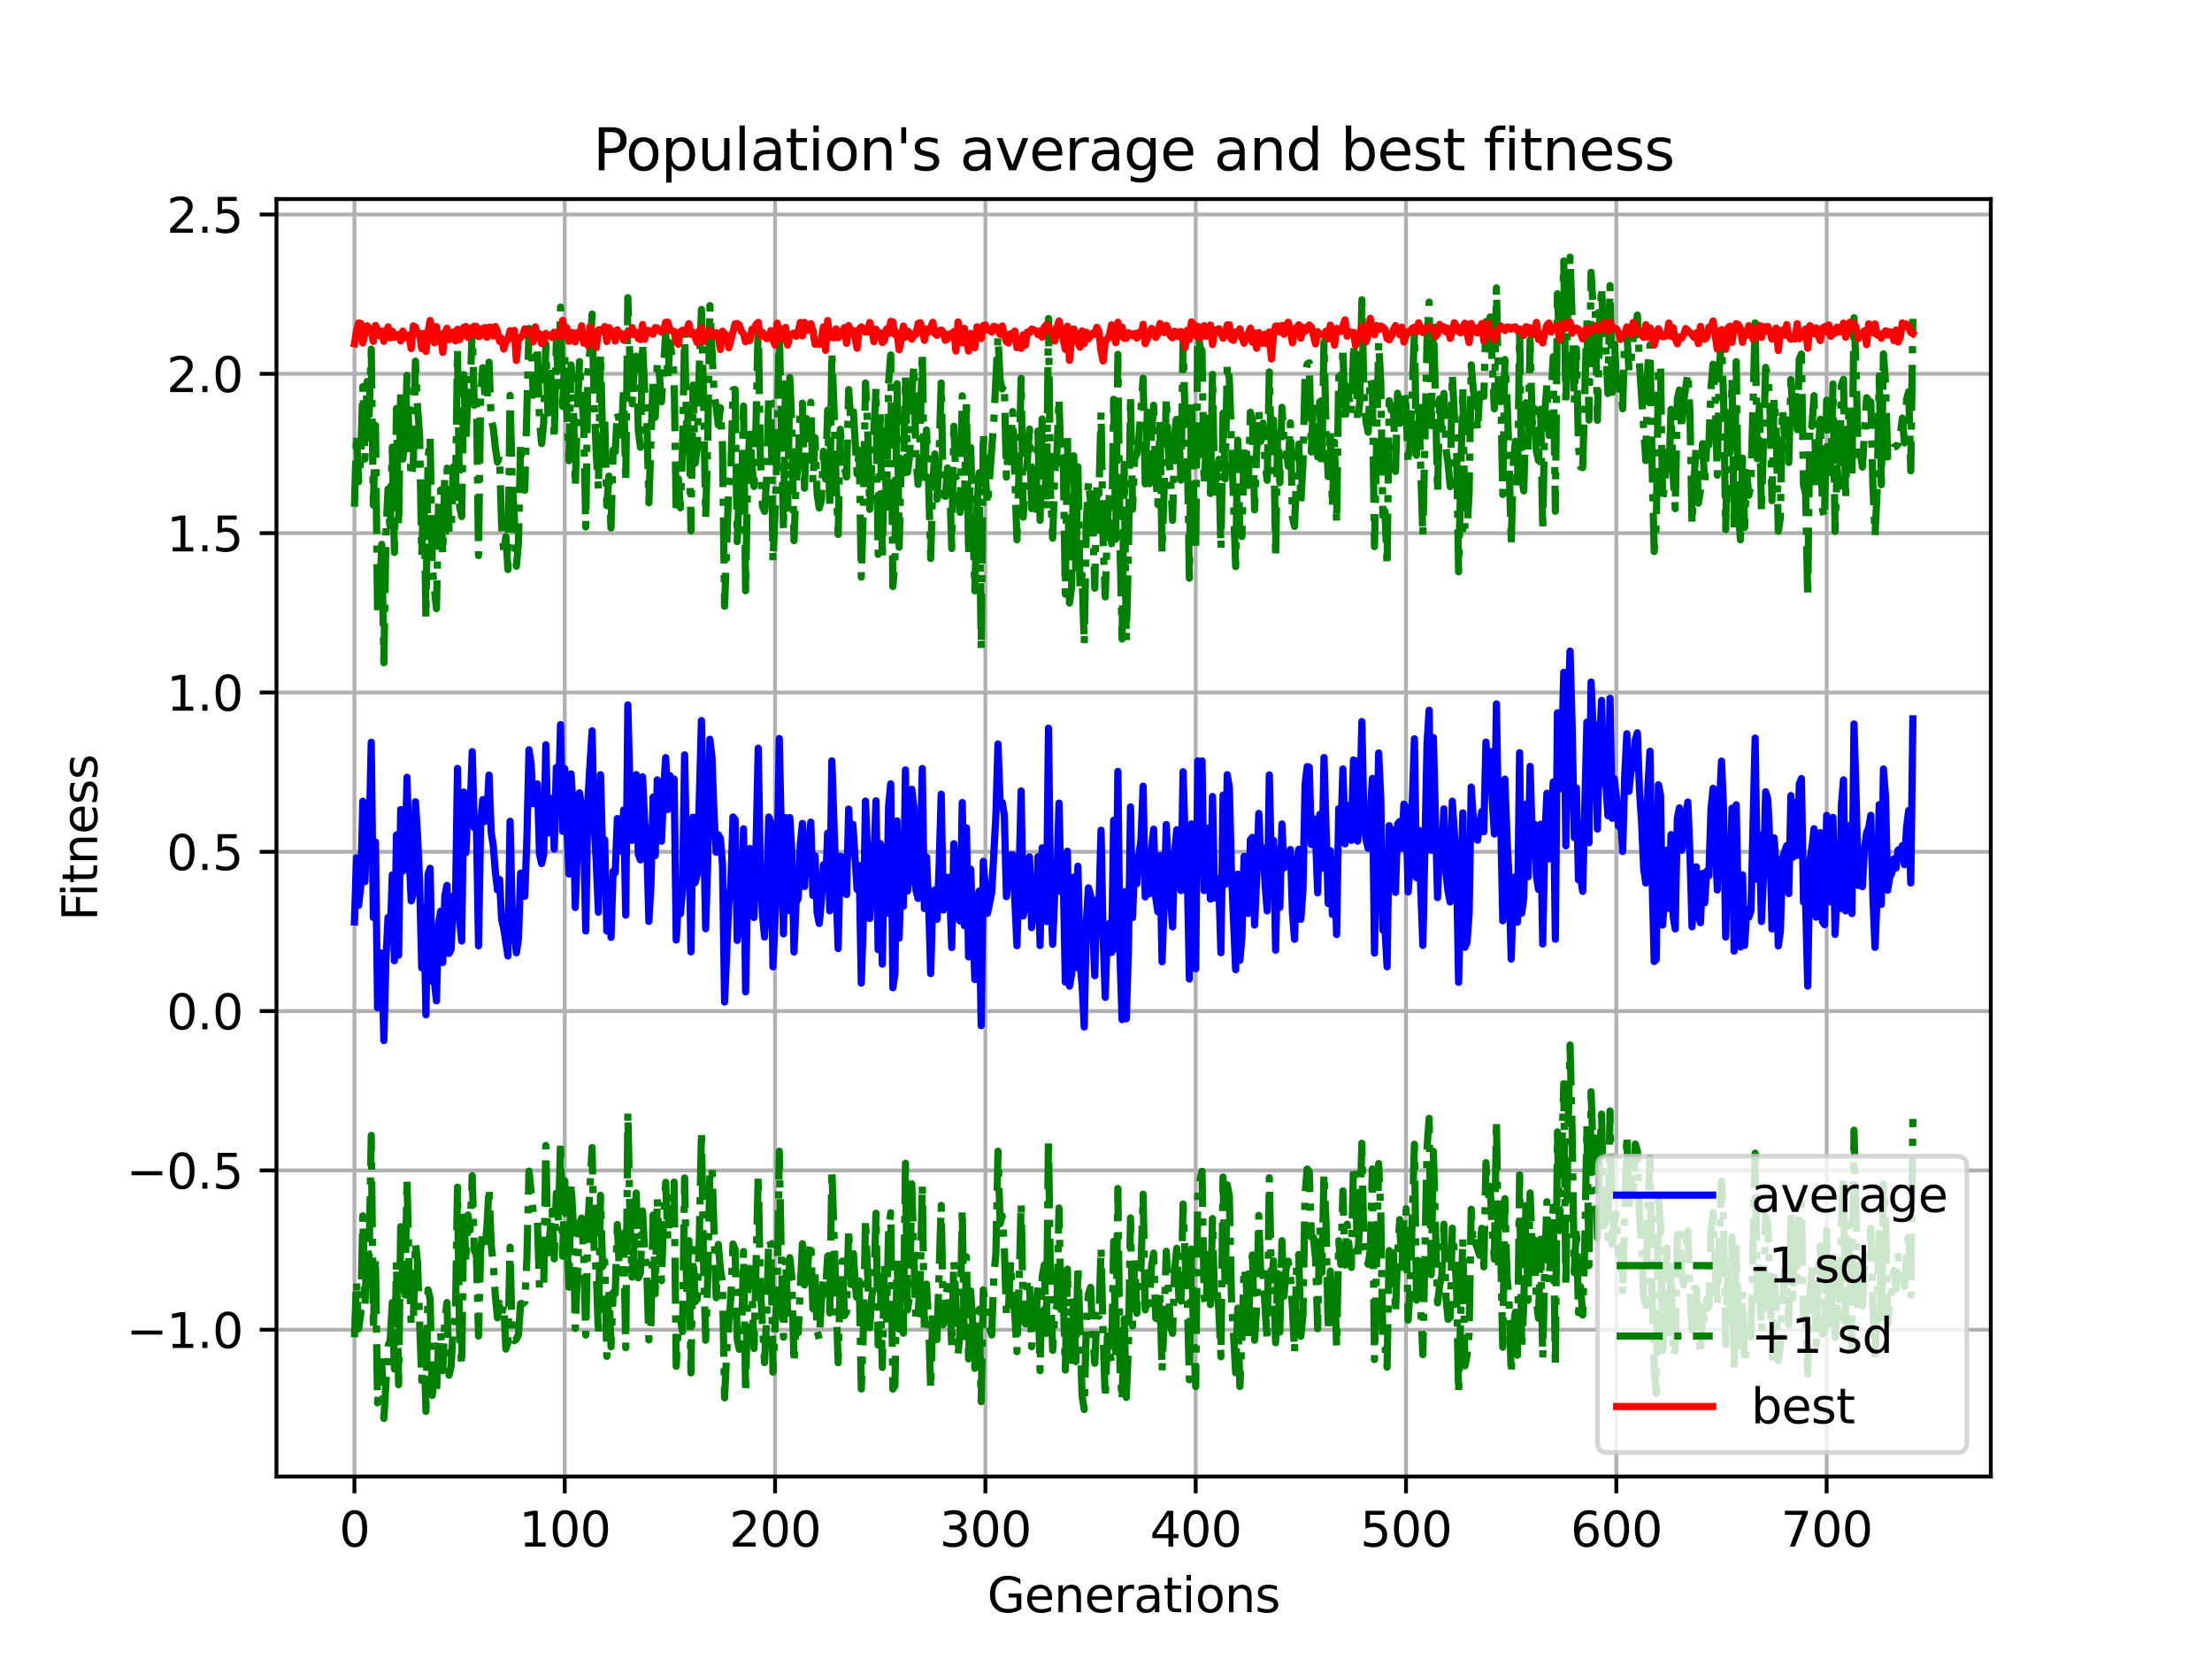 <?xml version="1.0" encoding="utf-8" standalone="no"?>
<!DOCTYPE svg PUBLIC "-//W3C//DTD SVG 1.1//EN"
  "http://www.w3.org/Graphics/SVG/1.1/DTD/svg11.dtd">
<svg xmlns:xlink="http://www.w3.org/1999/xlink" width="460.8pt" height="345.6pt" viewBox="0 0 460.8 345.6" xmlns="http://www.w3.org/2000/svg" version="1.1">
 <defs>
  <style type="text/css">*{stroke-linejoin: round; stroke-linecap: butt}</style>
 </defs>
 <g id="figure_1">
  <g id="patch_1">
   <path d="M 0 345.6 
L 460.8 345.6 
L 460.8 0 
L 0 0 
z
" style="fill: #ffffff"/>
  </g>
  <g id="axes_1">
   <g id="patch_2">
    <path d="M 57.6 307.584 
L 414.72 307.584 
L 414.72 41.472 
L 57.6 41.472 
z
" style="fill: #ffffff"/>
   </g>
   <g id="matplotlib.axis_1">
    <g id="xtick_1">
     <g id="line2d_1">
      <path d="M 73.833 307.584 
L 73.833 41.472 
" clip-path="url(#p4d76a5ddea)" style="fill: none; stroke: #b0b0b0; stroke-width: 0.8; stroke-linecap: square"/>
     </g>
     <g id="line2d_2">
      <defs>
       <path id="m839aab5bf8" d="M 0 0 
L 0 3.5 
" style="stroke: #000000; stroke-width: 0.8"/>
      </defs>
      <g>
       <use xlink:href="#m839aab5bf8" x="73.833" y="307.584" style="stroke: #000000; stroke-width: 0.8"/>
      </g>
     </g>
     <g id="text_1">
      <!-- 0 -->
      <g transform="translate(70.651 322.182) scale(0.1 -0.1)">
       <defs>
        <path id="DejaVuSans-30" d="M 2034 4250 
Q 1547 4250 1301 3770 
Q 1056 3291 1056 2328 
Q 1056 1369 1301 889 
Q 1547 409 2034 409 
Q 2525 409 2770 889 
Q 3016 1369 3016 2328 
Q 3016 3291 2770 3770 
Q 2525 4250 2034 4250 
z
M 2034 4750 
Q 2819 4750 3233 4129 
Q 3647 3509 3647 2328 
Q 3647 1150 3233 529 
Q 2819 -91 2034 -91 
Q 1250 -91 836 529 
Q 422 1150 422 2328 
Q 422 3509 836 4129 
Q 1250 4750 2034 4750 
z
" transform="scale(0.016)"/>
       </defs>
       <use xlink:href="#DejaVuSans-30"/>
      </g>
     </g>
    </g>
    <g id="xtick_2">
     <g id="line2d_3">
      <path d="M 117.646 307.584 
L 117.646 41.472 
" clip-path="url(#p4d76a5ddea)" style="fill: none; stroke: #b0b0b0; stroke-width: 0.8; stroke-linecap: square"/>
     </g>
     <g id="line2d_4">
      <g>
       <use xlink:href="#m839aab5bf8" x="117.646" y="307.584" style="stroke: #000000; stroke-width: 0.8"/>
      </g>
     </g>
     <g id="text_2">
      <!-- 100 -->
      <g transform="translate(108.102 322.182) scale(0.1 -0.1)">
       <defs>
        <path id="DejaVuSans-31" d="M 794 531 
L 1825 531 
L 1825 4091 
L 703 3866 
L 703 4441 
L 1819 4666 
L 2450 4666 
L 2450 531 
L 3481 531 
L 3481 0 
L 794 0 
L 794 531 
z
" transform="scale(0.016)"/>
       </defs>
       <use xlink:href="#DejaVuSans-31"/>
       <use xlink:href="#DejaVuSans-30" x="63.623"/>
       <use xlink:href="#DejaVuSans-30" x="127.246"/>
      </g>
     </g>
    </g>
    <g id="xtick_3">
     <g id="line2d_5">
      <path d="M 161.459 307.584 
L 161.459 41.472 
" clip-path="url(#p4d76a5ddea)" style="fill: none; stroke: #b0b0b0; stroke-width: 0.8; stroke-linecap: square"/>
     </g>
     <g id="line2d_6">
      <g>
       <use xlink:href="#m839aab5bf8" x="161.459" y="307.584" style="stroke: #000000; stroke-width: 0.8"/>
      </g>
     </g>
     <g id="text_3">
      <!-- 200 -->
      <g transform="translate(151.915 322.182) scale(0.1 -0.1)">
       <defs>
        <path id="DejaVuSans-32" d="M 1228 531 
L 3431 531 
L 3431 0 
L 469 0 
L 469 531 
Q 828 903 1448 1529 
Q 2069 2156 2228 2338 
Q 2531 2678 2651 2914 
Q 2772 3150 2772 3378 
Q 2772 3750 2511 3984 
Q 2250 4219 1831 4219 
Q 1534 4219 1204 4116 
Q 875 4013 500 3803 
L 500 4441 
Q 881 4594 1212 4672 
Q 1544 4750 1819 4750 
Q 2544 4750 2975 4387 
Q 3406 4025 3406 3419 
Q 3406 3131 3298 2873 
Q 3191 2616 2906 2266 
Q 2828 2175 2409 1742 
Q 1991 1309 1228 531 
z
" transform="scale(0.016)"/>
       </defs>
       <use xlink:href="#DejaVuSans-32"/>
       <use xlink:href="#DejaVuSans-30" x="63.623"/>
       <use xlink:href="#DejaVuSans-30" x="127.246"/>
      </g>
     </g>
    </g>
    <g id="xtick_4">
     <g id="line2d_7">
      <path d="M 205.272 307.584 
L 205.272 41.472 
" clip-path="url(#p4d76a5ddea)" style="fill: none; stroke: #b0b0b0; stroke-width: 0.8; stroke-linecap: square"/>
     </g>
     <g id="line2d_8">
      <g>
       <use xlink:href="#m839aab5bf8" x="205.272" y="307.584" style="stroke: #000000; stroke-width: 0.8"/>
      </g>
     </g>
     <g id="text_4">
      <!-- 300 -->
      <g transform="translate(195.728 322.182) scale(0.1 -0.1)">
       <defs>
        <path id="DejaVuSans-33" d="M 2597 2516 
Q 3050 2419 3304 2112 
Q 3559 1806 3559 1356 
Q 3559 666 3084 287 
Q 2609 -91 1734 -91 
Q 1441 -91 1130 -33 
Q 819 25 488 141 
L 488 750 
Q 750 597 1062 519 
Q 1375 441 1716 441 
Q 2309 441 2620 675 
Q 2931 909 2931 1356 
Q 2931 1769 2642 2001 
Q 2353 2234 1838 2234 
L 1294 2234 
L 1294 2753 
L 1863 2753 
Q 2328 2753 2575 2939 
Q 2822 3125 2822 3475 
Q 2822 3834 2567 4026 
Q 2313 4219 1838 4219 
Q 1578 4219 1281 4162 
Q 984 4106 628 3988 
L 628 4550 
Q 988 4650 1302 4700 
Q 1616 4750 1894 4750 
Q 2613 4750 3031 4423 
Q 3450 4097 3450 3541 
Q 3450 3153 3228 2886 
Q 3006 2619 2597 2516 
z
" transform="scale(0.016)"/>
       </defs>
       <use xlink:href="#DejaVuSans-33"/>
       <use xlink:href="#DejaVuSans-30" x="63.623"/>
       <use xlink:href="#DejaVuSans-30" x="127.246"/>
      </g>
     </g>
    </g>
    <g id="xtick_5">
     <g id="line2d_9">
      <path d="M 249.085 307.584 
L 249.085 41.472 
" clip-path="url(#p4d76a5ddea)" style="fill: none; stroke: #b0b0b0; stroke-width: 0.8; stroke-linecap: square"/>
     </g>
     <g id="line2d_10">
      <g>
       <use xlink:href="#m839aab5bf8" x="249.085" y="307.584" style="stroke: #000000; stroke-width: 0.8"/>
      </g>
     </g>
     <g id="text_5">
      <!-- 400 -->
      <g transform="translate(239.541 322.182) scale(0.1 -0.1)">
       <defs>
        <path id="DejaVuSans-34" d="M 2419 4116 
L 825 1625 
L 2419 1625 
L 2419 4116 
z
M 2253 4666 
L 3047 4666 
L 3047 1625 
L 3713 1625 
L 3713 1100 
L 3047 1100 
L 3047 0 
L 2419 0 
L 2419 1100 
L 313 1100 
L 313 1709 
L 2253 4666 
z
" transform="scale(0.016)"/>
       </defs>
       <use xlink:href="#DejaVuSans-34"/>
       <use xlink:href="#DejaVuSans-30" x="63.623"/>
       <use xlink:href="#DejaVuSans-30" x="127.246"/>
      </g>
     </g>
    </g>
    <g id="xtick_6">
     <g id="line2d_11">
      <path d="M 292.898 307.584 
L 292.898 41.472 
" clip-path="url(#p4d76a5ddea)" style="fill: none; stroke: #b0b0b0; stroke-width: 0.8; stroke-linecap: square"/>
     </g>
     <g id="line2d_12">
      <g>
       <use xlink:href="#m839aab5bf8" x="292.898" y="307.584" style="stroke: #000000; stroke-width: 0.8"/>
      </g>
     </g>
     <g id="text_6">
      <!-- 500 -->
      <g transform="translate(283.354 322.182) scale(0.1 -0.1)">
       <defs>
        <path id="DejaVuSans-35" d="M 691 4666 
L 3169 4666 
L 3169 4134 
L 1269 4134 
L 1269 2991 
Q 1406 3038 1543 3061 
Q 1681 3084 1819 3084 
Q 2600 3084 3056 2656 
Q 3513 2228 3513 1497 
Q 3513 744 3044 326 
Q 2575 -91 1722 -91 
Q 1428 -91 1123 -41 
Q 819 9 494 109 
L 494 744 
Q 775 591 1075 516 
Q 1375 441 1709 441 
Q 2250 441 2565 725 
Q 2881 1009 2881 1497 
Q 2881 1984 2565 2268 
Q 2250 2553 1709 2553 
Q 1456 2553 1204 2497 
Q 953 2441 691 2322 
L 691 4666 
z
" transform="scale(0.016)"/>
       </defs>
       <use xlink:href="#DejaVuSans-35"/>
       <use xlink:href="#DejaVuSans-30" x="63.623"/>
       <use xlink:href="#DejaVuSans-30" x="127.246"/>
      </g>
     </g>
    </g>
    <g id="xtick_7">
     <g id="line2d_13">
      <path d="M 336.711 307.584 
L 336.711 41.472 
" clip-path="url(#p4d76a5ddea)" style="fill: none; stroke: #b0b0b0; stroke-width: 0.8; stroke-linecap: square"/>
     </g>
     <g id="line2d_14">
      <g>
       <use xlink:href="#m839aab5bf8" x="336.711" y="307.584" style="stroke: #000000; stroke-width: 0.8"/>
      </g>
     </g>
     <g id="text_7">
      <!-- 600 -->
      <g transform="translate(327.167 322.182) scale(0.1 -0.1)">
       <defs>
        <path id="DejaVuSans-36" d="M 2113 2584 
Q 1688 2584 1439 2293 
Q 1191 2003 1191 1497 
Q 1191 994 1439 701 
Q 1688 409 2113 409 
Q 2538 409 2786 701 
Q 3034 994 3034 1497 
Q 3034 2003 2786 2293 
Q 2538 2584 2113 2584 
z
M 3366 4563 
L 3366 3988 
Q 3128 4100 2886 4159 
Q 2644 4219 2406 4219 
Q 1781 4219 1451 3797 
Q 1122 3375 1075 2522 
Q 1259 2794 1537 2939 
Q 1816 3084 2150 3084 
Q 2853 3084 3261 2657 
Q 3669 2231 3669 1497 
Q 3669 778 3244 343 
Q 2819 -91 2113 -91 
Q 1303 -91 875 529 
Q 447 1150 447 2328 
Q 447 3434 972 4092 
Q 1497 4750 2381 4750 
Q 2619 4750 2861 4703 
Q 3103 4656 3366 4563 
z
" transform="scale(0.016)"/>
       </defs>
       <use xlink:href="#DejaVuSans-36"/>
       <use xlink:href="#DejaVuSans-30" x="63.623"/>
       <use xlink:href="#DejaVuSans-30" x="127.246"/>
      </g>
     </g>
    </g>
    <g id="xtick_8">
     <g id="line2d_15">
      <path d="M 380.524 307.584 
L 380.524 41.472 
" clip-path="url(#p4d76a5ddea)" style="fill: none; stroke: #b0b0b0; stroke-width: 0.8; stroke-linecap: square"/>
     </g>
     <g id="line2d_16">
      <g>
       <use xlink:href="#m839aab5bf8" x="380.524" y="307.584" style="stroke: #000000; stroke-width: 0.8"/>
      </g>
     </g>
     <g id="text_8">
      <!-- 700 -->
      <g transform="translate(370.98 322.182) scale(0.1 -0.1)">
       <defs>
        <path id="DejaVuSans-37" d="M 525 4666 
L 3525 4666 
L 3525 4397 
L 1831 0 
L 1172 0 
L 2766 4134 
L 525 4134 
L 525 4666 
z
" transform="scale(0.016)"/>
       </defs>
       <use xlink:href="#DejaVuSans-37"/>
       <use xlink:href="#DejaVuSans-30" x="63.623"/>
       <use xlink:href="#DejaVuSans-30" x="127.246"/>
      </g>
     </g>
    </g>
    <g id="text_9">
     <!-- Generations -->
     <g transform="translate(205.662 335.861) scale(0.1 -0.1)">
      <defs>
       <path id="DejaVuSans-47" d="M 3809 666 
L 3809 1919 
L 2778 1919 
L 2778 2438 
L 4434 2438 
L 4434 434 
Q 4069 175 3628 42 
Q 3188 -91 2688 -91 
Q 1594 -91 976 548 
Q 359 1188 359 2328 
Q 359 3472 976 4111 
Q 1594 4750 2688 4750 
Q 3144 4750 3555 4637 
Q 3966 4525 4313 4306 
L 4313 3634 
Q 3963 3931 3569 4081 
Q 3175 4231 2741 4231 
Q 1884 4231 1454 3753 
Q 1025 3275 1025 2328 
Q 1025 1384 1454 906 
Q 1884 428 2741 428 
Q 3075 428 3337 486 
Q 3600 544 3809 666 
z
" transform="scale(0.016)"/>
       <path id="DejaVuSans-65" d="M 3597 1894 
L 3597 1613 
L 953 1613 
Q 991 1019 1311 708 
Q 1631 397 2203 397 
Q 2534 397 2845 478 
Q 3156 559 3463 722 
L 3463 178 
Q 3153 47 2828 -22 
Q 2503 -91 2169 -91 
Q 1331 -91 842 396 
Q 353 884 353 1716 
Q 353 2575 817 3079 
Q 1281 3584 2069 3584 
Q 2775 3584 3186 3129 
Q 3597 2675 3597 1894 
z
M 3022 2063 
Q 3016 2534 2758 2815 
Q 2500 3097 2075 3097 
Q 1594 3097 1305 2825 
Q 1016 2553 972 2059 
L 3022 2063 
z
" transform="scale(0.016)"/>
       <path id="DejaVuSans-6e" d="M 3513 2113 
L 3513 0 
L 2938 0 
L 2938 2094 
Q 2938 2591 2744 2837 
Q 2550 3084 2163 3084 
Q 1697 3084 1428 2787 
Q 1159 2491 1159 1978 
L 1159 0 
L 581 0 
L 581 3500 
L 1159 3500 
L 1159 2956 
Q 1366 3272 1645 3428 
Q 1925 3584 2291 3584 
Q 2894 3584 3203 3211 
Q 3513 2838 3513 2113 
z
" transform="scale(0.016)"/>
       <path id="DejaVuSans-72" d="M 2631 2963 
Q 2534 3019 2420 3045 
Q 2306 3072 2169 3072 
Q 1681 3072 1420 2755 
Q 1159 2438 1159 1844 
L 1159 0 
L 581 0 
L 581 3500 
L 1159 3500 
L 1159 2956 
Q 1341 3275 1631 3429 
Q 1922 3584 2338 3584 
Q 2397 3584 2469 3576 
Q 2541 3569 2628 3553 
L 2631 2963 
z
" transform="scale(0.016)"/>
       <path id="DejaVuSans-61" d="M 2194 1759 
Q 1497 1759 1228 1600 
Q 959 1441 959 1056 
Q 959 750 1161 570 
Q 1363 391 1709 391 
Q 2188 391 2477 730 
Q 2766 1069 2766 1631 
L 2766 1759 
L 2194 1759 
z
M 3341 1997 
L 3341 0 
L 2766 0 
L 2766 531 
Q 2569 213 2275 61 
Q 1981 -91 1556 -91 
Q 1019 -91 701 211 
Q 384 513 384 1019 
Q 384 1609 779 1909 
Q 1175 2209 1959 2209 
L 2766 2209 
L 2766 2266 
Q 2766 2663 2505 2880 
Q 2244 3097 1772 3097 
Q 1472 3097 1187 3025 
Q 903 2953 641 2809 
L 641 3341 
Q 956 3463 1253 3523 
Q 1550 3584 1831 3584 
Q 2591 3584 2966 3190 
Q 3341 2797 3341 1997 
z
" transform="scale(0.016)"/>
       <path id="DejaVuSans-74" d="M 1172 4494 
L 1172 3500 
L 2356 3500 
L 2356 3053 
L 1172 3053 
L 1172 1153 
Q 1172 725 1289 603 
Q 1406 481 1766 481 
L 2356 481 
L 2356 0 
L 1766 0 
Q 1100 0 847 248 
Q 594 497 594 1153 
L 594 3053 
L 172 3053 
L 172 3500 
L 594 3500 
L 594 4494 
L 1172 4494 
z
" transform="scale(0.016)"/>
       <path id="DejaVuSans-69" d="M 603 3500 
L 1178 3500 
L 1178 0 
L 603 0 
L 603 3500 
z
M 603 4863 
L 1178 4863 
L 1178 4134 
L 603 4134 
L 603 4863 
z
" transform="scale(0.016)"/>
       <path id="DejaVuSans-6f" d="M 1959 3097 
Q 1497 3097 1228 2736 
Q 959 2375 959 1747 
Q 959 1119 1226 758 
Q 1494 397 1959 397 
Q 2419 397 2687 759 
Q 2956 1122 2956 1747 
Q 2956 2369 2687 2733 
Q 2419 3097 1959 3097 
z
M 1959 3584 
Q 2709 3584 3137 3096 
Q 3566 2609 3566 1747 
Q 3566 888 3137 398 
Q 2709 -91 1959 -91 
Q 1206 -91 779 398 
Q 353 888 353 1747 
Q 353 2609 779 3096 
Q 1206 3584 1959 3584 
z
" transform="scale(0.016)"/>
       <path id="DejaVuSans-73" d="M 2834 3397 
L 2834 2853 
Q 2591 2978 2328 3040 
Q 2066 3103 1784 3103 
Q 1356 3103 1142 2972 
Q 928 2841 928 2578 
Q 928 2378 1081 2264 
Q 1234 2150 1697 2047 
L 1894 2003 
Q 2506 1872 2764 1633 
Q 3022 1394 3022 966 
Q 3022 478 2636 193 
Q 2250 -91 1575 -91 
Q 1294 -91 989 -36 
Q 684 19 347 128 
L 347 722 
Q 666 556 975 473 
Q 1284 391 1588 391 
Q 1994 391 2212 530 
Q 2431 669 2431 922 
Q 2431 1156 2273 1281 
Q 2116 1406 1581 1522 
L 1381 1569 
Q 847 1681 609 1914 
Q 372 2147 372 2553 
Q 372 3047 722 3315 
Q 1072 3584 1716 3584 
Q 2034 3584 2315 3537 
Q 2597 3491 2834 3397 
z
" transform="scale(0.016)"/>
      </defs>
      <use xlink:href="#DejaVuSans-47"/>
      <use xlink:href="#DejaVuSans-65" x="77.49"/>
      <use xlink:href="#DejaVuSans-6e" x="139.014"/>
      <use xlink:href="#DejaVuSans-65" x="202.393"/>
      <use xlink:href="#DejaVuSans-72" x="263.916"/>
      <use xlink:href="#DejaVuSans-61" x="305.029"/>
      <use xlink:href="#DejaVuSans-74" x="366.309"/>
      <use xlink:href="#DejaVuSans-69" x="405.518"/>
      <use xlink:href="#DejaVuSans-6f" x="433.301"/>
      <use xlink:href="#DejaVuSans-6e" x="494.482"/>
      <use xlink:href="#DejaVuSans-73" x="557.861"/>
     </g>
    </g>
   </g>
   <g id="matplotlib.axis_2">
    <g id="ytick_1">
     <g id="line2d_17">
      <path d="M 57.6 277.006 
L 414.72 277.006 
" clip-path="url(#p4d76a5ddea)" style="fill: none; stroke: #b0b0b0; stroke-width: 0.8; stroke-linecap: square"/>
     </g>
     <g id="line2d_18">
      <defs>
       <path id="m4434f389ec" d="M 0 0 
L -3.5 0 
" style="stroke: #000000; stroke-width: 0.8"/>
      </defs>
      <g>
       <use xlink:href="#m4434f389ec" x="57.6" y="277.006" style="stroke: #000000; stroke-width: 0.8"/>
      </g>
     </g>
     <g id="text_10">
      <!-- −1.0 -->
      <g transform="translate(26.317 280.806) scale(0.1 -0.1)">
       <defs>
        <path id="DejaVuSans-2212" d="M 678 2272 
L 4684 2272 
L 4684 1741 
L 678 1741 
L 678 2272 
z
" transform="scale(0.016)"/>
        <path id="DejaVuSans-2e" d="M 684 794 
L 1344 794 
L 1344 0 
L 684 0 
L 684 794 
z
" transform="scale(0.016)"/>
       </defs>
       <use xlink:href="#DejaVuSans-2212"/>
       <use xlink:href="#DejaVuSans-31" x="83.789"/>
       <use xlink:href="#DejaVuSans-2e" x="147.412"/>
       <use xlink:href="#DejaVuSans-30" x="179.199"/>
      </g>
     </g>
    </g>
    <g id="ytick_2">
     <g id="line2d_19">
      <path d="M 57.6 243.818 
L 414.72 243.818 
" clip-path="url(#p4d76a5ddea)" style="fill: none; stroke: #b0b0b0; stroke-width: 0.8; stroke-linecap: square"/>
     </g>
     <g id="line2d_20">
      <g>
       <use xlink:href="#m4434f389ec" x="57.6" y="243.818" style="stroke: #000000; stroke-width: 0.8"/>
      </g>
     </g>
     <g id="text_11">
      <!-- −0.5 -->
      <g transform="translate(26.317 247.617) scale(0.1 -0.1)">
       <use xlink:href="#DejaVuSans-2212"/>
       <use xlink:href="#DejaVuSans-30" x="83.789"/>
       <use xlink:href="#DejaVuSans-2e" x="147.412"/>
       <use xlink:href="#DejaVuSans-35" x="179.199"/>
      </g>
     </g>
    </g>
    <g id="ytick_3">
     <g id="line2d_21">
      <path d="M 57.6 210.629 
L 414.72 210.629 
" clip-path="url(#p4d76a5ddea)" style="fill: none; stroke: #b0b0b0; stroke-width: 0.8; stroke-linecap: square"/>
     </g>
     <g id="line2d_22">
      <g>
       <use xlink:href="#m4434f389ec" x="57.6" y="210.629" style="stroke: #000000; stroke-width: 0.8"/>
      </g>
     </g>
     <g id="text_12">
      <!-- 0.0 -->
      <g transform="translate(34.697 214.428) scale(0.1 -0.1)">
       <use xlink:href="#DejaVuSans-30"/>
       <use xlink:href="#DejaVuSans-2e" x="63.623"/>
       <use xlink:href="#DejaVuSans-30" x="95.41"/>
      </g>
     </g>
    </g>
    <g id="ytick_4">
     <g id="line2d_23">
      <path d="M 57.6 177.44 
L 414.72 177.44 
" clip-path="url(#p4d76a5ddea)" style="fill: none; stroke: #b0b0b0; stroke-width: 0.8; stroke-linecap: square"/>
     </g>
     <g id="line2d_24">
      <g>
       <use xlink:href="#m4434f389ec" x="57.6" y="177.44" style="stroke: #000000; stroke-width: 0.8"/>
      </g>
     </g>
     <g id="text_13">
      <!-- 0.5 -->
      <g transform="translate(34.697 181.239) scale(0.1 -0.1)">
       <use xlink:href="#DejaVuSans-30"/>
       <use xlink:href="#DejaVuSans-2e" x="63.623"/>
       <use xlink:href="#DejaVuSans-35" x="95.41"/>
      </g>
     </g>
    </g>
    <g id="ytick_5">
     <g id="line2d_25">
      <path d="M 57.6 144.251 
L 414.72 144.251 
" clip-path="url(#p4d76a5ddea)" style="fill: none; stroke: #b0b0b0; stroke-width: 0.8; stroke-linecap: square"/>
     </g>
     <g id="line2d_26">
      <g>
       <use xlink:href="#m4434f389ec" x="57.6" y="144.251" style="stroke: #000000; stroke-width: 0.8"/>
      </g>
     </g>
     <g id="text_14">
      <!-- 1.0 -->
      <g transform="translate(34.697 148.05) scale(0.1 -0.1)">
       <use xlink:href="#DejaVuSans-31"/>
       <use xlink:href="#DejaVuSans-2e" x="63.623"/>
       <use xlink:href="#DejaVuSans-30" x="95.41"/>
      </g>
     </g>
    </g>
    <g id="ytick_6">
     <g id="line2d_27">
      <path d="M 57.6 111.062 
L 414.72 111.062 
" clip-path="url(#p4d76a5ddea)" style="fill: none; stroke: #b0b0b0; stroke-width: 0.8; stroke-linecap: square"/>
     </g>
     <g id="line2d_28">
      <g>
       <use xlink:href="#m4434f389ec" x="57.6" y="111.062" style="stroke: #000000; stroke-width: 0.8"/>
      </g>
     </g>
     <g id="text_15">
      <!-- 1.5 -->
      <g transform="translate(34.697 114.862) scale(0.1 -0.1)">
       <use xlink:href="#DejaVuSans-31"/>
       <use xlink:href="#DejaVuSans-2e" x="63.623"/>
       <use xlink:href="#DejaVuSans-35" x="95.41"/>
      </g>
     </g>
    </g>
    <g id="ytick_7">
     <g id="line2d_29">
      <path d="M 57.6 77.873 
L 414.72 77.873 
" clip-path="url(#p4d76a5ddea)" style="fill: none; stroke: #b0b0b0; stroke-width: 0.8; stroke-linecap: square"/>
     </g>
     <g id="line2d_30">
      <g>
       <use xlink:href="#m4434f389ec" x="57.6" y="77.873" style="stroke: #000000; stroke-width: 0.8"/>
      </g>
     </g>
     <g id="text_16">
      <!-- 2.0 -->
      <g transform="translate(34.697 81.673) scale(0.1 -0.1)">
       <use xlink:href="#DejaVuSans-32"/>
       <use xlink:href="#DejaVuSans-2e" x="63.623"/>
       <use xlink:href="#DejaVuSans-30" x="95.41"/>
      </g>
     </g>
    </g>
    <g id="ytick_8">
     <g id="line2d_31">
      <path d="M 57.6 44.685 
L 414.72 44.685 
" clip-path="url(#p4d76a5ddea)" style="fill: none; stroke: #b0b0b0; stroke-width: 0.8; stroke-linecap: square"/>
     </g>
     <g id="line2d_32">
      <g>
       <use xlink:href="#m4434f389ec" x="57.6" y="44.685" style="stroke: #000000; stroke-width: 0.8"/>
      </g>
     </g>
     <g id="text_17">
      <!-- 2.5 -->
      <g transform="translate(34.697 48.484) scale(0.1 -0.1)">
       <use xlink:href="#DejaVuSans-32"/>
       <use xlink:href="#DejaVuSans-2e" x="63.623"/>
       <use xlink:href="#DejaVuSans-35" x="95.41"/>
      </g>
     </g>
    </g>
    <g id="text_18">
     <!-- Fitness -->
     <g transform="translate(20.238 191.845) rotate(-90) scale(0.1 -0.1)">
      <defs>
       <path id="DejaVuSans-46" d="M 628 4666 
L 3309 4666 
L 3309 4134 
L 1259 4134 
L 1259 2759 
L 3109 2759 
L 3109 2228 
L 1259 2228 
L 1259 0 
L 628 0 
L 628 4666 
z
" transform="scale(0.016)"/>
      </defs>
      <use xlink:href="#DejaVuSans-46"/>
      <use xlink:href="#DejaVuSans-69" x="50.27"/>
      <use xlink:href="#DejaVuSans-74" x="78.053"/>
      <use xlink:href="#DejaVuSans-6e" x="117.262"/>
      <use xlink:href="#DejaVuSans-65" x="180.641"/>
      <use xlink:href="#DejaVuSans-73" x="242.164"/>
      <use xlink:href="#DejaVuSans-73" x="294.264"/>
     </g>
    </g>
   </g>
   <g id="line2d_33">
    <path d="M 73.833 192.074 
L 74.271 178.702 
L 74.709 188.583 
L 75.147 184.629 
L 75.585 166.913 
L 76.023 183.66 
L 76.462 169.794 
L 76.9 174.035 
L 77.338 154.628 
L 77.776 191.14 
L 78.214 175.411 
L 78.652 209.943 
L 79.09 206.166 
L 79.528 198.529 
L 79.967 216.781 
L 80.405 199.54 
L 80.843 191.119 
L 81.281 195.183 
L 81.719 182.248 
L 82.157 200.14 
L 82.595 173.927 
L 83.033 198.992 
L 83.472 168.657 
L 83.91 181.476 
L 84.348 180.894 
L 84.786 161.929 
L 85.224 178.315 
L 85.662 187.665 
L 86.1 186.047 
L 86.539 167.028 
L 86.977 173.931 
L 87.415 183.568 
L 87.853 201.625 
L 88.291 189.323 
L 88.729 211.401 
L 89.167 182.12 
L 89.605 180.883 
L 90.044 204.406 
L 90.482 204.37 
L 90.92 208.499 
L 91.358 192.438 
L 91.796 189.817 
L 92.234 200.502 
L 92.672 186.58 
L 93.11 184.441 
L 93.549 198.617 
L 93.987 197.725 
L 94.425 186.612 
L 94.863 189.76 
L 95.301 160.076 
L 95.739 191.703 
L 96.177 196.036 
L 96.616 164.997 
L 97.054 177.632 
L 97.492 167.395 
L 97.93 169.149 
L 98.368 156.592 
L 98.806 172.457 
L 99.244 171.652 
L 99.682 197.026 
L 100.121 171.473 
L 100.559 166.575 
L 100.997 171.129 
L 101.435 169.568 
L 101.873 161.45 
L 102.311 173.288 
L 102.749 176.147 
L 103.187 181.58 
L 103.626 185.395 
L 104.064 183.206 
L 104.502 191.613 
L 104.94 193.455 
L 105.816 199.15 
L 106.254 171.082 
L 106.692 189.446 
L 107.131 193.4 
L 107.569 198.483 
L 108.007 195.558 
L 108.445 181.887 
L 108.883 186.228 
L 109.321 186.707 
L 109.759 174.588 
L 110.198 156.191 
L 110.636 159.127 
L 111.074 167.431 
L 111.512 164.637 
L 111.95 163.306 
L 112.388 177.96 
L 112.826 179.891 
L 113.264 177.967 
L 113.703 155.137 
L 114.141 173.522 
L 114.579 166.827 
L 115.017 166.324 
L 115.455 176.874 
L 115.893 159.883 
L 116.331 167.357 
L 116.769 150.952 
L 117.208 173.187 
L 117.646 160.142 
L 118.522 182.069 
L 118.96 161.21 
L 119.398 168.294 
L 119.836 189.045 
L 120.713 165.159 
L 121.151 168.207 
L 121.589 174.336 
L 122.027 193.946 
L 122.465 166.514 
L 123.341 152.243 
L 123.78 172.144 
L 124.218 179.773 
L 124.656 190.048 
L 125.094 161.384 
L 125.532 177.411 
L 125.97 174.965 
L 126.408 193.942 
L 126.846 183.696 
L 127.285 195.278 
L 127.723 181.51 
L 128.161 181.801 
L 128.599 170.509 
L 129.037 176.53 
L 129.475 177.34 
L 129.913 168.71 
L 130.352 190.635 
L 130.79 146.847 
L 131.228 164.111 
L 131.666 175.073 
L 132.542 161.357 
L 132.98 177.991 
L 133.418 179.133 
L 133.857 161.834 
L 134.295 171.046 
L 134.733 175.802 
L 135.171 191.938 
L 135.609 184.274 
L 136.047 166.054 
L 136.485 178.224 
L 136.923 162.462 
L 137.8 175.238 
L 138.238 164.825 
L 138.676 157.824 
L 139.114 168.655 
L 139.552 161.573 
L 139.99 164.51 
L 140.429 162.3 
L 140.867 195.823 
L 141.305 187.9 
L 141.743 190.338 
L 142.181 185.451 
L 142.619 157.233 
L 143.057 180.161 
L 143.495 171.155 
L 143.934 198.291 
L 144.372 170.229 
L 144.81 183.847 
L 145.248 182.045 
L 146.124 150.101 
L 147 193.478 
L 147.439 179.074 
L 147.877 153.996 
L 148.315 157.781 
L 148.753 169.758 
L 149.191 177.552 
L 149.629 173.883 
L 150.067 174.645 
L 150.506 180.051 
L 150.944 208.746 
L 151.82 188.303 
L 152.258 184.114 
L 152.696 170.186 
L 153.134 170.706 
L 153.572 195.915 
L 154.011 191.367 
L 154.449 192.341 
L 154.887 172.655 
L 155.325 206.616 
L 155.763 183.851 
L 156.201 176.755 
L 156.639 182.715 
L 157.077 191.133 
L 157.516 175.513 
L 157.954 155.862 
L 158.392 181.5 
L 158.83 190.525 
L 159.268 195.208 
L 159.706 187 
L 160.144 170.198 
L 160.583 171.394 
L 161.021 201.414 
L 161.897 181.624 
L 162.335 153.858 
L 163.211 194.545 
L 163.649 170.329 
L 164.088 189.718 
L 164.526 170.311 
L 164.964 177.569 
L 165.402 198.316 
L 165.84 187.949 
L 166.278 187.214 
L 166.716 175.847 
L 167.154 171.537 
L 167.593 184.695 
L 168.031 176.76 
L 168.469 176.421 
L 168.907 171.263 
L 169.345 186.561 
L 169.783 178.31 
L 170.221 190.105 
L 170.66 192.379 
L 171.098 187.792 
L 171.536 180.146 
L 171.974 184.502 
L 172.412 173.57 
L 172.85 189.736 
L 173.288 158.495 
L 174.603 197.608 
L 175.041 178.354 
L 175.479 178.586 
L 175.917 185.76 
L 176.355 186.341 
L 176.793 168.547 
L 177.231 177.683 
L 177.67 171.723 
L 178.546 185.297 
L 178.984 180.312 
L 179.422 204.795 
L 179.86 191.193 
L 180.298 166.875 
L 180.737 177.55 
L 181.175 191.347 
L 181.613 183.284 
L 182.051 178.775 
L 182.489 166.816 
L 182.927 197.839 
L 183.365 175.729 
L 183.803 200.853 
L 184.242 176.512 
L 184.68 190.249 
L 185.118 167.722 
L 185.556 163.286 
L 185.994 205.784 
L 186.432 202.844 
L 186.87 171.002 
L 187.308 195.439 
L 187.747 180.507 
L 188.185 188.788 
L 188.623 160.383 
L 189.061 185.629 
L 189.499 182.437 
L 189.937 164.415 
L 190.375 168.084 
L 190.814 185.493 
L 191.252 187.153 
L 191.69 178.909 
L 192.128 160.094 
L 192.566 189.273 
L 193.004 178.53 
L 193.442 187.964 
L 193.88 202.826 
L 194.319 186.847 
L 194.757 185.367 
L 195.195 191.512 
L 195.633 180.538 
L 196.071 165.444 
L 196.509 189.573 
L 196.947 186.937 
L 197.385 182.738 
L 197.824 184.755 
L 198.262 197.392 
L 198.7 175.763 
L 199.138 185.358 
L 199.576 191.439 
L 200.014 191.895 
L 200.452 167.188 
L 200.891 192.829 
L 201.329 172.459 
L 201.767 199.343 
L 202.205 181.061 
L 203.081 204.067 
L 203.519 189.79 
L 203.957 185.634 
L 204.396 213.663 
L 204.834 179.427 
L 205.71 190.27 
L 206.586 186.012 
L 207.462 169.835 
L 207.901 154.975 
L 208.339 167.054 
L 208.777 167.15 
L 209.215 169.762 
L 209.653 186.797 
L 210.529 178.092 
L 210.968 178.08 
L 211.844 197.014 
L 212.282 183.005 
L 212.72 164.771 
L 213.158 190.804 
L 213.596 187.787 
L 214.034 181.098 
L 214.473 178.502 
L 214.911 193.247 
L 215.349 188.986 
L 215.787 190.757 
L 216.225 178.474 
L 216.663 196.972 
L 217.101 176.621 
L 217.539 177.211 
L 217.978 191.977 
L 218.416 151.688 
L 218.854 185.97 
L 219.292 196.71 
L 219.73 185.849 
L 220.168 183.347 
L 220.606 167.293 
L 221.045 185.81 
L 221.483 182.284 
L 221.921 204.581 
L 222.359 177.333 
L 222.797 205.43 
L 223.235 202.949 
L 223.673 182.714 
L 224.111 201.576 
L 224.55 180.452 
L 224.988 200.538 
L 225.426 205.303 
L 225.864 213.937 
L 226.302 192.143 
L 226.74 184.96 
L 227.178 186.457 
L 227.616 192.918 
L 228.055 203.27 
L 228.493 187.415 
L 228.931 188.539 
L 229.369 172.946 
L 229.807 195.644 
L 230.245 207.776 
L 230.683 193.695 
L 231.122 192.352 
L 231.56 198.425 
L 231.998 170.881 
L 232.436 197.657 
L 232.874 160.706 
L 233.312 199.091 
L 233.75 212.419 
L 234.188 185.767 
L 234.627 212.245 
L 235.065 197.923 
L 235.503 168.085 
L 235.941 191.149 
L 236.379 178.676 
L 236.817 184.109 
L 237.255 178.317 
L 237.693 174.814 
L 238.132 163.774 
L 238.57 186.842 
L 239.008 178.061 
L 239.446 186.193 
L 239.884 177.023 
L 240.322 172.733 
L 240.76 186.932 
L 241.198 189.941 
L 241.637 178.231 
L 242.075 200.361 
L 242.513 188.216 
L 242.951 171.756 
L 243.389 181.122 
L 244.265 193.092 
L 244.704 177.682 
L 245.142 172.855 
L 246.018 185.531 
L 246.456 160.763 
L 246.894 175.275 
L 247.332 181.997 
L 247.77 203.945 
L 248.209 171.63 
L 248.647 190.696 
L 249.085 201.814 
L 249.523 158.504 
L 249.961 159.108 
L 250.399 158.499 
L 250.837 185.53 
L 251.275 182.36 
L 251.714 172.517 
L 252.152 187.297 
L 252.59 165.921 
L 253.028 187.071 
L 253.466 182.99 
L 253.904 184.274 
L 254.342 198.479 
L 254.781 165.64 
L 255.219 184.262 
L 255.657 161.384 
L 256.095 164.079 
L 256.533 181.743 
L 257.409 202.007 
L 257.847 182.102 
L 258.286 200.053 
L 258.724 195.039 
L 259.162 178.401 
L 259.6 179.857 
L 260.038 190.292 
L 260.476 174.952 
L 260.914 174.438 
L 261.352 192.705 
L 261.791 182.94 
L 262.229 169.442 
L 262.667 179.36 
L 263.105 176.663 
L 263.543 184.403 
L 263.981 189.763 
L 264.419 161.418 
L 264.858 180.89 
L 265.296 175.066 
L 265.734 197.946 
L 266.172 176.923 
L 266.61 189.033 
L 267.048 171.653 
L 267.486 180.811 
L 267.924 178.786 
L 268.363 179.93 
L 268.801 176.977 
L 269.239 190.12 
L 269.677 195.677 
L 270.115 180.313 
L 270.553 176.924 
L 270.991 191.508 
L 271.429 185.314 
L 271.868 163.445 
L 272.306 159.686 
L 272.744 159.817 
L 273.182 175.933 
L 273.62 170.528 
L 274.058 174.258 
L 274.496 185.995 
L 274.935 169.668 
L 275.373 180.865 
L 275.811 157.805 
L 276.687 188.226 
L 277.125 177.202 
L 277.563 190.513 
L 278.001 179.181 
L 278.44 194.685 
L 278.878 168.475 
L 279.316 173.909 
L 279.754 160.185 
L 280.192 175.796 
L 280.63 167.752 
L 281.506 175.066 
L 281.945 158.313 
L 282.383 158.541 
L 282.821 175.23 
L 283.259 169.313 
L 283.697 150.316 
L 284.135 171.093 
L 284.573 174.989 
L 285.012 176.716 
L 285.888 162.152 
L 286.326 198.546 
L 287.202 156.859 
L 287.64 166.299 
L 288.078 193.777 
L 288.517 193.565 
L 288.955 201.394 
L 289.393 171.998 
L 289.831 175.445 
L 290.269 172.85 
L 290.707 185.899 
L 291.145 171.683 
L 291.583 171.129 
L 292.022 176.705 
L 292.46 167.511 
L 292.898 168.207 
L 293.336 185.807 
L 293.774 180.071 
L 294.65 153.909 
L 295.089 182.839 
L 295.527 172.94 
L 296.403 196.945 
L 297.279 154.871 
L 297.717 147.955 
L 298.155 177.113 
L 298.594 153.633 
L 299.47 187.001 
L 299.908 175.41 
L 300.346 178.448 
L 300.784 168.489 
L 301.222 181.979 
L 301.66 185.72 
L 302.099 187.903 
L 302.537 166.899 
L 303.413 179.993 
L 303.851 204.64 
L 304.727 169.331 
L 305.166 197.338 
L 305.604 196.33 
L 306.042 190.326 
L 306.48 163.96 
L 306.918 170.514 
L 307.356 171.263 
L 307.794 175.024 
L 308.671 169.068 
L 309.109 173.257 
L 309.547 154.595 
L 309.985 161.038 
L 310.423 156.559 
L 310.861 166.558 
L 311.299 173.748 
L 311.737 146.634 
L 312.176 173.384 
L 312.614 170.383 
L 313.052 191.828 
L 313.49 162.297 
L 313.928 174.315 
L 314.366 183.165 
L 314.804 199.798 
L 315.243 186.537 
L 315.681 182.625 
L 316.119 192.102 
L 316.557 156.816 
L 316.995 190.242 
L 317.433 186.934 
L 317.871 167.516 
L 318.309 182.668 
L 318.748 159.649 
L 319.186 174.478 
L 319.624 171.678 
L 320.062 182.514 
L 320.5 185.29 
L 320.938 171.709 
L 321.376 196.658 
L 321.814 174.446 
L 322.253 165.242 
L 322.691 178.921 
L 323.567 162.881 
L 324.005 195.668 
L 324.443 148.49 
L 324.881 164.336 
L 325.32 156.417 
L 325.758 140.053 
L 326.196 176.2 
L 326.634 149.352 
L 327.072 135.627 
L 327.51 151.376 
L 327.948 174.501 
L 328.386 164.134 
L 328.825 183.296 
L 329.263 182.653 
L 329.701 185.689 
L 330.577 150.425 
L 331.015 175.57 
L 331.453 142.08 
L 331.891 152.271 
L 332.33 150.933 
L 332.768 172.706 
L 333.206 154.793 
L 333.644 145.912 
L 334.082 163.304 
L 334.52 162.997 
L 334.958 169.931 
L 335.397 145.462 
L 335.835 170.461 
L 336.273 162.204 
L 336.711 165.836 
L 337.149 172.08 
L 337.587 170.297 
L 338.025 177.384 
L 338.463 161.416 
L 338.902 152.852 
L 339.34 164.83 
L 339.778 160.405 
L 340.216 160.052 
L 340.654 154.143 
L 341.092 152.667 
L 341.53 164.446 
L 341.968 171.258 
L 342.407 180.949 
L 342.845 183.952 
L 343.283 164.048 
L 343.721 156.487 
L 344.159 183.046 
L 344.597 200.294 
L 345.035 199.861 
L 345.474 163.481 
L 345.912 165.625 
L 346.35 192.707 
L 346.788 186.866 
L 347.226 177.11 
L 347.664 189.239 
L 348.102 173.863 
L 348.54 190.796 
L 348.979 193.517 
L 349.417 170.453 
L 349.855 168.292 
L 350.293 177.136 
L 350.731 175.675 
L 351.169 170.03 
L 351.607 167.075 
L 352.045 177.771 
L 352.484 193.082 
L 352.922 183.953 
L 353.36 180.567 
L 353.798 190.748 
L 354.236 192.226 
L 354.674 181.958 
L 355.112 188.071 
L 355.551 181.477 
L 355.989 182.434 
L 356.427 168.681 
L 356.865 164.229 
L 357.303 173.483 
L 357.741 185.403 
L 358.179 168.015 
L 358.617 158.547 
L 359.056 168.624 
L 359.494 195.204 
L 359.932 175.658 
L 360.37 184.566 
L 360.808 168.342 
L 361.246 198.138 
L 361.684 167.66 
L 362.122 189.69 
L 362.561 197.288 
L 362.999 182.241 
L 363.437 196.93 
L 363.875 189.45 
L 364.313 191.074 
L 364.751 189.716 
L 365.628 153.743 
L 366.066 183.194 
L 366.504 173.9 
L 366.942 191.97 
L 367.38 182.111 
L 367.818 164.945 
L 368.256 166.5 
L 368.694 175.084 
L 369.133 193.522 
L 369.571 174.546 
L 370.009 180.415 
L 370.447 197.048 
L 370.885 193.996 
L 371.323 178.853 
L 372.199 176.147 
L 372.638 186.15 
L 373.076 165.733 
L 373.514 178.557 
L 373.952 167.167 
L 374.39 178.193 
L 374.828 163.315 
L 375.266 162.186 
L 375.704 187.931 
L 376.143 188.139 
L 376.581 205.427 
L 377.019 179.296 
L 377.457 176.58 
L 377.895 172.643 
L 378.333 191.07 
L 378.771 179.776 
L 379.21 173.441 
L 379.648 191.995 
L 380.086 192.625 
L 380.524 169.863 
L 380.962 183.992 
L 381.4 187.91 
L 381.838 170.275 
L 382.276 194.656 
L 382.715 184.94 
L 383.153 189.352 
L 383.591 167.783 
L 384.029 162.456 
L 384.467 189.753 
L 384.905 171.986 
L 385.343 173.398 
L 385.781 190.33 
L 386.22 150.812 
L 386.658 165.649 
L 387.096 184.456 
L 387.534 181.515 
L 387.972 184.701 
L 388.41 176.655 
L 388.848 173.479 
L 389.287 172.451 
L 389.725 169.84 
L 390.163 187.05 
L 390.601 197.352 
L 391.039 186.774 
L 391.477 167.617 
L 391.915 188.396 
L 392.353 160.194 
L 392.792 166.12 
L 393.23 185.457 
L 393.668 182.698 
L 394.106 181.894 
L 394.544 178.877 
L 394.982 180.804 
L 395.42 177.066 
L 395.858 177.457 
L 396.297 176.16 
L 396.735 180.132 
L 397.173 172.334 
L 397.611 168.839 
L 398.049 183.947 
L 398.487 149.755 
L 398.487 149.755 
" clip-path="url(#p4d76a5ddea)" style="fill: none; stroke: #0000ff; stroke-width: 1.5; stroke-linecap: square"/>
   </g>
   <g id="line2d_34">
    <path d="M 73.833 278.589 
L 74.271 266.977 
L 74.709 276.828 
L 75.147 273.769 
L 75.585 253.284 
L 76.023 271.702 
L 76.462 260.114 
L 76.9 261.624 
L 77.338 236.525 
L 77.776 277.035 
L 78.214 262.213 
L 78.652 292.253 
L 79.528 283.667 
L 79.967 295.488 
L 80.843 280.386 
L 81.281 279.252 
L 81.719 271.35 
L 82.157 285.184 
L 82.595 262.749 
L 83.033 288.453 
L 83.472 255.528 
L 83.91 267.317 
L 84.348 269.767 
L 84.786 245.653 
L 85.224 264.781 
L 85.662 275.958 
L 86.1 275.4 
L 86.539 258.819 
L 86.977 262.989 
L 87.853 287.581 
L 88.291 277.331 
L 88.729 294.022 
L 89.167 268.712 
L 89.605 270.547 
L 90.044 290.695 
L 90.482 286.501 
L 90.92 290.197 
L 91.358 279.783 
L 91.796 277.56 
L 92.234 285.536 
L 92.672 274.934 
L 93.11 271.352 
L 93.549 286.473 
L 93.987 284.504 
L 94.425 275.987 
L 94.863 274.689 
L 95.301 247.311 
L 95.739 277.902 
L 96.177 284.461 
L 96.616 251.957 
L 97.054 263.076 
L 97.492 253.103 
L 97.93 256.282 
L 98.368 244.931 
L 98.806 260.467 
L 99.244 261.392 
L 99.682 278.321 
L 100.121 260.471 
L 100.559 256.548 
L 100.997 260.205 
L 101.435 255.614 
L 101.873 247.467 
L 102.311 259.138 
L 102.749 263.214 
L 103.187 269.928 
L 103.626 274.525 
L 104.064 271.495 
L 104.502 273.732 
L 104.94 271.868 
L 105.378 281.041 
L 105.816 279.65 
L 106.254 259.801 
L 106.692 278.906 
L 107.131 279.275 
L 107.569 279.01 
L 108.007 278.027 
L 108.445 271.563 
L 108.883 271.605 
L 109.321 271.266 
L 109.759 262.26 
L 110.198 243.962 
L 111.074 252.52 
L 111.95 254.437 
L 112.388 268.271 
L 112.826 267.371 
L 113.264 267.879 
L 113.703 238.63 
L 114.141 261.007 
L 115.017 252.254 
L 115.455 262.253 
L 115.893 248.58 
L 116.331 254.391 
L 116.769 237.931 
L 117.208 261.692 
L 117.646 245.988 
L 118.522 268.156 
L 118.96 246.404 
L 119.398 254.378 
L 119.836 276.744 
L 120.713 254.995 
L 121.151 253.742 
L 121.589 261.05 
L 122.027 278.112 
L 122.465 255.468 
L 123.341 239.054 
L 123.78 260.165 
L 124.218 264.976 
L 124.656 278.117 
L 125.094 249.007 
L 125.532 263.849 
L 125.97 262.734 
L 126.408 282.544 
L 126.846 268.212 
L 127.285 280.563 
L 127.723 269.29 
L 128.161 269.495 
L 128.599 255.089 
L 129.037 265.144 
L 129.475 264.019 
L 129.913 256.884 
L 130.352 280.752 
L 130.79 231.696 
L 131.228 253.276 
L 131.666 266.042 
L 132.104 259.358 
L 132.542 248.518 
L 132.98 266.189 
L 133.418 265.094 
L 133.857 252.266 
L 134.295 260.731 
L 134.733 264.656 
L 135.171 279.132 
L 135.609 275.677 
L 136.047 253.113 
L 136.485 269.523 
L 136.923 249.611 
L 137.362 260.681 
L 137.8 266.792 
L 138.238 254.122 
L 138.676 246.297 
L 139.114 258.131 
L 139.552 251.767 
L 139.99 254.943 
L 140.429 246.24 
L 140.867 284.622 
L 141.305 276.061 
L 141.743 274.882 
L 142.181 277.378 
L 142.619 245.388 
L 143.057 269.53 
L 143.495 258.431 
L 143.934 285.997 
L 144.372 260.262 
L 144.81 271.181 
L 145.248 270.636 
L 145.686 257.654 
L 146.124 235.734 
L 146.562 263.309 
L 147 279.204 
L 147.439 266.337 
L 147.877 244.335 
L 148.315 243.137 
L 149.191 270.349 
L 149.629 259.243 
L 150.067 264.326 
L 150.506 267.158 
L 150.944 291.199 
L 151.382 281.631 
L 152.258 270.118 
L 152.696 259.145 
L 153.134 260.271 
L 153.572 279.004 
L 154.011 281.092 
L 154.449 280.014 
L 154.887 260.713 
L 155.325 290.18 
L 155.763 269.075 
L 156.201 264.222 
L 156.639 268.365 
L 157.077 280.922 
L 157.954 244.785 
L 158.392 267.954 
L 159.268 283.872 
L 159.706 274.423 
L 160.144 258.155 
L 160.583 259.126 
L 161.021 285.85 
L 161.459 275.999 
L 161.897 269.681 
L 162.335 239.83 
L 162.773 262.551 
L 163.211 278.564 
L 163.649 262.039 
L 164.088 273.57 
L 164.526 261.986 
L 164.964 266.234 
L 165.402 284 
L 165.84 275.314 
L 166.278 277.625 
L 167.154 259.087 
L 167.593 267.692 
L 168.031 266.329 
L 168.469 261.38 
L 168.907 258.723 
L 169.345 272.644 
L 169.783 265.434 
L 170.221 277.245 
L 170.66 278.922 
L 171.098 271.343 
L 171.536 266.277 
L 171.974 269.202 
L 172.412 261.686 
L 172.85 273.519 
L 173.288 243.59 
L 174.603 283.883 
L 175.041 267.285 
L 175.479 262.704 
L 175.917 274.074 
L 176.355 273.306 
L 176.793 255.945 
L 177.231 267.588 
L 177.67 259.453 
L 178.108 266.611 
L 178.546 271.875 
L 178.984 266.852 
L 179.422 289.36 
L 179.86 277.022 
L 180.298 253.969 
L 181.175 276.572 
L 181.613 269.953 
L 182.051 267.68 
L 182.489 252.749 
L 182.927 280.201 
L 183.365 266.203 
L 183.803 284.862 
L 184.242 263.213 
L 184.68 274.789 
L 185.118 255.963 
L 185.556 252.635 
L 185.994 289.379 
L 186.432 288.702 
L 186.87 262.078 
L 187.308 276.882 
L 187.747 265.423 
L 188.185 277.734 
L 188.623 242.336 
L 189.061 272.87 
L 189.499 269.964 
L 189.937 246.631 
L 190.814 275.481 
L 191.252 273.4 
L 191.69 267.46 
L 192.128 246.829 
L 192.566 277.333 
L 193.004 267.489 
L 193.442 275.491 
L 193.88 289.296 
L 194.319 273.361 
L 195.195 279.043 
L 196.071 251.106 
L 196.509 275.955 
L 196.947 270.477 
L 197.385 268.003 
L 197.824 269.731 
L 198.262 280.515 
L 198.7 262.729 
L 199.138 271.05 
L 199.576 282.333 
L 200.014 277.053 
L 200.452 251.93 
L 200.891 280.055 
L 201.329 261.828 
L 201.767 283.089 
L 202.205 268.908 
L 202.643 275.734 
L 203.081 285.054 
L 203.519 274.07 
L 203.957 272.781 
L 204.396 291.993 
L 204.834 268.695 
L 205.272 271.526 
L 205.71 275.332 
L 206.586 278.108 
L 207.024 265.913 
L 207.462 261.064 
L 207.901 239.822 
L 208.339 254.93 
L 208.777 253.288 
L 209.215 259.471 
L 209.653 274.203 
L 210.091 272.645 
L 210.529 262.869 
L 210.968 270.424 
L 211.406 273.881 
L 211.844 281.573 
L 212.282 268.152 
L 212.72 250.725 
L 213.158 273.879 
L 213.596 275.804 
L 214.034 266.434 
L 214.473 267.611 
L 214.911 280.542 
L 215.349 275.326 
L 215.787 275.416 
L 216.225 267.158 
L 216.663 285.542 
L 217.101 265.961 
L 217.539 263.503 
L 217.978 277.783 
L 218.416 237.012 
L 218.854 268.998 
L 219.292 281.304 
L 219.73 273.417 
L 220.168 272.091 
L 220.606 251.632 
L 221.045 273.83 
L 221.483 269.225 
L 221.921 285.402 
L 222.359 264.39 
L 222.797 285.229 
L 223.235 283.556 
L 223.673 270.472 
L 224.111 283.653 
L 224.55 263.665 
L 225.426 290.811 
L 225.864 293.624 
L 226.302 275.532 
L 226.74 269.667 
L 227.178 268.189 
L 227.616 277.857 
L 228.055 283.996 
L 228.493 274.012 
L 228.931 274.176 
L 229.369 259.983 
L 229.807 278.329 
L 230.245 291.211 
L 230.683 278.265 
L 231.122 281.914 
L 231.56 283.574 
L 231.998 258.597 
L 232.436 283 
L 232.874 247.59 
L 233.312 285.002 
L 233.75 291.72 
L 234.188 274.769 
L 234.627 291.116 
L 235.065 280.479 
L 235.503 253.72 
L 235.941 276.198 
L 236.379 261.968 
L 236.817 273.596 
L 237.255 265.438 
L 237.693 263.973 
L 238.132 248.772 
L 238.57 272.882 
L 239.008 270.263 
L 239.446 271.618 
L 239.884 263.778 
L 240.322 261.048 
L 240.76 274.61 
L 241.198 274.797 
L 241.637 269.006 
L 242.075 285.573 
L 242.513 274.812 
L 242.951 260.663 
L 243.827 276.266 
L 244.265 277.762 
L 244.704 264.472 
L 245.142 260.03 
L 245.58 270.237 
L 246.018 271.048 
L 246.456 250.816 
L 246.894 262.357 
L 247.332 270.54 
L 247.77 287.439 
L 248.209 260.181 
L 248.647 278.478 
L 249.085 288.846 
L 249.523 249.083 
L 249.961 245.899 
L 250.399 243.995 
L 250.837 270.041 
L 251.275 272.106 
L 251.714 259.627 
L 252.152 271.771 
L 252.59 253.859 
L 253.028 271.652 
L 253.466 268.095 
L 253.904 272.852 
L 254.342 282.639 
L 254.781 245.197 
L 255.219 268.744 
L 255.657 246.834 
L 256.095 249.148 
L 256.533 270.296 
L 257.409 285.985 
L 257.847 272.527 
L 258.286 288.839 
L 258.724 278.297 
L 259.162 264.146 
L 259.6 266.559 
L 260.038 279.444 
L 260.476 264.025 
L 260.914 261.419 
L 261.352 279.199 
L 261.791 272.027 
L 262.229 253.195 
L 262.667 266.794 
L 263.105 265.185 
L 263.981 279.463 
L 264.419 245.347 
L 264.858 266.673 
L 265.296 262.651 
L 265.734 279.717 
L 266.172 265.317 
L 266.61 277.492 
L 267.048 258.458 
L 267.486 270.008 
L 267.924 264.257 
L 268.363 262.726 
L 268.801 265.879 
L 269.239 272.433 
L 269.677 281.693 
L 270.115 262.725 
L 270.553 261.335 
L 270.991 278.365 
L 271.429 274.016 
L 271.868 248.588 
L 272.306 243.531 
L 272.744 244.069 
L 273.182 257.708 
L 273.62 257.778 
L 274.058 262.179 
L 274.496 276.794 
L 274.935 255.641 
L 275.373 265.09 
L 275.811 244.458 
L 276.249 255.248 
L 276.687 277.152 
L 277.125 264.777 
L 277.563 275.381 
L 278.001 266.252 
L 278.44 280.49 
L 278.878 258.473 
L 279.316 263.417 
L 279.754 248.083 
L 280.192 263.539 
L 280.63 255.025 
L 281.068 260.243 
L 281.506 264.038 
L 281.945 242.883 
L 282.383 247.165 
L 282.821 262.432 
L 283.259 254.756 
L 283.697 238.171 
L 284.135 260.172 
L 284.573 262.068 
L 285.012 263.384 
L 285.45 260.415 
L 285.888 243.508 
L 286.326 283.22 
L 287.202 242.386 
L 287.64 252.863 
L 288.078 280.13 
L 288.517 280.62 
L 288.955 284.812 
L 289.393 260.515 
L 289.831 265.411 
L 290.269 261.012 
L 290.707 273.586 
L 291.145 261.45 
L 291.583 254.064 
L 292.022 265.479 
L 292.46 253.263 
L 292.898 251.799 
L 293.336 274.995 
L 293.774 267.971 
L 294.65 238.374 
L 295.089 270.84 
L 295.527 262.661 
L 296.403 282.208 
L 297.279 239.044 
L 297.717 232.978 
L 298.155 265.556 
L 298.594 239.82 
L 299.47 271.417 
L 299.908 267.733 
L 300.346 265.814 
L 300.784 255.014 
L 301.222 270.375 
L 301.66 274.836 
L 302.099 274.442 
L 302.537 255.848 
L 303.413 267.53 
L 303.851 290.167 
L 304.727 257.991 
L 305.166 284.53 
L 305.604 282.408 
L 306.042 277.817 
L 306.48 251.911 
L 306.918 259.764 
L 307.356 258.838 
L 308.232 261.502 
L 308.671 255.87 
L 309.109 263.925 
L 309.547 242.202 
L 309.985 250.416 
L 310.423 247.093 
L 310.861 256.259 
L 311.299 262.324 
L 311.737 233.298 
L 312.176 264.436 
L 312.614 260.192 
L 313.052 280.653 
L 313.49 249.699 
L 313.928 265.927 
L 314.366 270.847 
L 314.804 286.152 
L 315.243 276.529 
L 315.681 273.33 
L 316.119 282.311 
L 316.557 244.738 
L 316.995 280.835 
L 317.433 271.607 
L 317.871 251.133 
L 318.309 270.882 
L 318.748 248.503 
L 319.186 260.527 
L 319.624 258.278 
L 320.062 270.996 
L 320.5 274.628 
L 320.938 258.146 
L 321.376 282.853 
L 321.814 263.114 
L 322.253 250.344 
L 322.691 267.15 
L 323.567 251.469 
L 324.005 284.822 
L 324.443 235.801 
L 324.881 256.36 
L 325.758 225.75 
L 326.196 268.063 
L 326.634 236.428 
L 327.072 217.687 
L 327.51 236.288 
L 327.948 265.114 
L 328.386 255.602 
L 328.825 273.466 
L 329.263 268.038 
L 329.701 273.951 
L 330.139 259.512 
L 330.577 234.363 
L 331.015 263.628 
L 331.453 227.427 
L 331.891 240.294 
L 332.33 237.058 
L 332.768 257.85 
L 333.206 241.687 
L 333.644 232.087 
L 334.082 255.381 
L 334.52 254.584 
L 334.958 257.886 
L 335.397 231.434 
L 335.835 259.19 
L 336.273 254.267 
L 336.711 252.912 
L 337.149 261.427 
L 337.587 259.736 
L 338.025 269.614 
L 338.902 236.465 
L 339.34 252.349 
L 339.778 245.505 
L 340.216 249.744 
L 340.654 238.317 
L 341.092 239.701 
L 341.53 253.146 
L 341.968 259.621 
L 342.407 270.269 
L 342.845 271.961 
L 343.283 251.79 
L 343.721 241.17 
L 344.159 269.446 
L 344.597 285.692 
L 345.035 290.269 
L 345.474 249.267 
L 345.912 255.185 
L 346.35 281.309 
L 346.788 272.533 
L 347.226 259.973 
L 347.664 279.202 
L 348.102 262.446 
L 348.54 282.447 
L 348.979 281.064 
L 349.417 257.781 
L 349.855 255.335 
L 350.293 264.833 
L 350.731 267.683 
L 351.169 259.327 
L 351.607 256.416 
L 352.045 269.736 
L 352.484 277.016 
L 352.922 268.405 
L 353.36 268.357 
L 353.798 276.665 
L 354.236 282.318 
L 354.674 271.487 
L 355.112 275.557 
L 355.551 270.549 
L 355.989 272.181 
L 356.427 256.438 
L 356.865 252.602 
L 357.303 263.904 
L 357.741 271.827 
L 358.617 246.068 
L 359.056 254.36 
L 359.494 280.074 
L 359.932 264.94 
L 360.37 274.758 
L 360.808 257.65 
L 361.246 285.87 
L 361.684 259.993 
L 362.122 272.913 
L 362.561 282.123 
L 362.999 269.059 
L 363.437 283.973 
L 363.875 280.479 
L 364.313 278.963 
L 364.751 278.426 
L 365.628 240.231 
L 366.066 270.81 
L 366.504 263.228 
L 366.942 277.303 
L 367.38 271.479 
L 367.818 253.355 
L 368.256 254.731 
L 368.694 265.978 
L 369.133 282.743 
L 369.571 266.03 
L 370.009 271.955 
L 370.447 283.421 
L 370.885 280.115 
L 371.761 264.417 
L 372.199 264.09 
L 372.638 275.956 
L 373.076 252.41 
L 373.514 270.408 
L 373.952 253.444 
L 374.39 266.876 
L 374.828 251.863 
L 375.266 250.623 
L 375.704 274.816 
L 376.143 273.433 
L 376.581 286.243 
L 377.019 270.493 
L 377.457 264.364 
L 377.895 262.86 
L 378.333 280.11 
L 378.771 265.466 
L 379.21 259.563 
L 379.648 277.935 
L 380.086 277.311 
L 380.524 256.365 
L 380.962 270.728 
L 381.4 277.318 
L 381.838 260.557 
L 382.276 278.616 
L 382.715 272.384 
L 383.153 275.994 
L 383.591 255.277 
L 384.029 245.891 
L 384.467 275.519 
L 384.905 254.883 
L 385.343 262.562 
L 385.781 280.947 
L 386.22 235.434 
L 387.096 272.489 
L 387.534 268.65 
L 387.972 272.094 
L 388.41 263.547 
L 388.848 264.102 
L 389.287 261.432 
L 389.725 255.94 
L 390.163 272.784 
L 390.601 283.206 
L 391.477 256.912 
L 391.915 275.819 
L 392.353 246.671 
L 392.792 252.392 
L 393.23 275.7 
L 393.668 270.567 
L 394.106 268.879 
L 394.544 264.64 
L 394.982 268.603 
L 395.42 261.649 
L 395.858 264.257 
L 396.297 265.228 
L 396.735 267.993 
L 397.611 256.091 
L 398.049 269.809 
L 398.487 233.093 
L 398.487 233.093 
" clip-path="url(#p4d76a5ddea)" style="fill: none; stroke-dasharray: 9.6,2.4,1.5,2.4; stroke-dashoffset: 0; stroke: #008000; stroke-width: 1.5"/>
   </g>
   <g id="line2d_35">
    <path d="M 73.833 105.56 
L 74.271 90.427 
L 74.709 100.338 
L 75.147 95.489 
L 75.585 80.542 
L 76.023 95.618 
L 76.462 79.475 
L 76.9 86.446 
L 77.338 72.732 
L 77.776 105.244 
L 78.214 88.609 
L 78.652 127.633 
L 79.09 123.895 
L 79.528 113.392 
L 79.967 138.075 
L 80.405 111.1 
L 80.843 101.851 
L 81.281 111.114 
L 81.719 93.147 
L 82.157 115.095 
L 82.595 85.105 
L 83.033 109.531 
L 83.472 81.785 
L 83.91 95.635 
L 84.348 92.022 
L 84.786 78.205 
L 85.224 91.849 
L 85.662 99.373 
L 86.1 96.693 
L 86.539 75.237 
L 86.977 84.874 
L 87.415 90.854 
L 87.853 115.668 
L 88.291 101.314 
L 88.729 128.78 
L 89.167 95.529 
L 89.605 91.219 
L 90.044 118.117 
L 90.92 126.801 
L 91.358 105.092 
L 91.796 102.074 
L 92.234 115.468 
L 92.672 98.225 
L 93.11 97.53 
L 93.549 110.761 
L 93.987 110.946 
L 94.425 97.237 
L 94.863 104.831 
L 95.301 72.84 
L 95.739 105.504 
L 96.177 107.611 
L 96.616 78.037 
L 97.054 92.188 
L 97.492 81.687 
L 97.93 82.016 
L 98.368 68.254 
L 98.806 84.447 
L 99.244 81.912 
L 99.682 115.731 
L 100.121 82.476 
L 100.559 76.603 
L 100.997 82.053 
L 101.435 83.522 
L 101.873 75.432 
L 102.311 87.437 
L 102.749 89.081 
L 103.187 93.232 
L 103.626 96.265 
L 104.064 94.917 
L 104.502 109.493 
L 104.94 115.042 
L 105.378 111.796 
L 105.816 118.65 
L 106.254 82.363 
L 106.692 99.987 
L 107.131 107.525 
L 107.569 117.956 
L 108.007 113.09 
L 108.445 92.212 
L 108.883 100.851 
L 109.321 102.149 
L 110.198 68.421 
L 110.636 69.654 
L 111.074 82.342 
L 111.512 75.734 
L 111.95 72.175 
L 112.388 87.649 
L 112.826 92.41 
L 113.264 88.055 
L 113.703 71.644 
L 114.141 86.037 
L 114.579 76.968 
L 115.017 80.393 
L 115.455 91.495 
L 115.893 71.186 
L 116.331 80.323 
L 116.769 63.973 
L 117.208 84.681 
L 117.646 74.296 
L 118.522 95.983 
L 118.96 76.015 
L 119.398 82.21 
L 119.836 101.345 
L 120.275 85.652 
L 120.713 75.324 
L 121.151 82.673 
L 121.589 87.622 
L 122.027 109.78 
L 122.465 77.56 
L 122.903 72.982 
L 123.341 65.432 
L 123.78 84.122 
L 124.218 94.57 
L 124.656 101.979 
L 125.094 73.761 
L 125.532 90.972 
L 125.97 87.195 
L 126.408 105.34 
L 126.846 99.18 
L 127.285 109.993 
L 127.723 93.73 
L 128.161 94.107 
L 128.599 85.93 
L 129.037 87.915 
L 129.475 90.66 
L 129.913 80.537 
L 130.352 100.519 
L 130.79 61.999 
L 131.228 74.945 
L 131.666 84.105 
L 132.104 77.136 
L 132.542 74.195 
L 132.98 89.794 
L 133.418 93.172 
L 133.857 71.403 
L 134.295 81.362 
L 134.733 86.948 
L 135.171 104.743 
L 136.047 78.995 
L 136.485 86.926 
L 136.923 75.312 
L 137.362 78.146 
L 137.8 83.684 
L 138.676 69.352 
L 139.114 79.179 
L 139.552 71.379 
L 139.99 74.077 
L 140.429 78.361 
L 140.867 107.023 
L 141.305 99.74 
L 141.743 105.793 
L 142.181 93.524 
L 142.619 69.078 
L 143.057 90.793 
L 143.495 83.878 
L 143.934 110.584 
L 144.372 80.196 
L 144.81 96.514 
L 145.248 93.455 
L 145.686 76.331 
L 146.124 64.467 
L 146.562 82.523 
L 147 107.751 
L 147.439 91.812 
L 147.877 63.657 
L 148.753 81.976 
L 149.191 84.754 
L 149.629 88.523 
L 150.067 84.963 
L 150.506 92.945 
L 150.944 126.293 
L 151.82 101.062 
L 152.258 98.11 
L 152.696 81.226 
L 153.134 81.14 
L 153.572 112.827 
L 154.011 101.642 
L 154.449 104.668 
L 154.887 84.598 
L 155.325 123.052 
L 155.763 98.627 
L 156.201 89.289 
L 156.639 97.065 
L 157.077 101.344 
L 157.516 87.45 
L 157.954 66.939 
L 158.392 95.046 
L 158.83 105.397 
L 159.268 106.544 
L 159.706 99.577 
L 160.144 82.241 
L 160.583 83.662 
L 161.021 116.978 
L 161.459 106.894 
L 161.897 93.567 
L 162.335 67.886 
L 163.211 110.525 
L 163.649 78.619 
L 164.088 105.866 
L 164.526 78.635 
L 164.964 88.905 
L 165.402 112.631 
L 165.84 100.585 
L 166.278 96.803 
L 166.716 84.565 
L 167.154 83.987 
L 167.593 101.697 
L 168.031 87.19 
L 168.469 91.463 
L 168.907 83.802 
L 169.345 100.478 
L 169.783 91.185 
L 170.221 102.964 
L 170.66 105.836 
L 171.098 104.242 
L 171.536 94.014 
L 171.974 99.802 
L 172.412 85.453 
L 172.85 105.952 
L 173.288 73.4 
L 173.726 84.976 
L 174.165 100.178 
L 174.603 111.333 
L 175.041 89.424 
L 175.479 94.468 
L 175.917 97.446 
L 176.355 99.376 
L 176.793 81.15 
L 177.231 87.779 
L 177.67 83.993 
L 178.546 98.719 
L 178.984 93.772 
L 179.422 120.23 
L 179.86 105.363 
L 180.298 79.782 
L 180.737 88.741 
L 181.175 106.121 
L 181.613 96.616 
L 182.051 89.87 
L 182.489 80.884 
L 182.927 115.477 
L 183.365 85.255 
L 183.803 116.844 
L 184.242 89.81 
L 184.68 105.71 
L 185.118 79.48 
L 185.556 73.936 
L 185.994 122.19 
L 186.432 116.985 
L 186.87 79.927 
L 187.308 113.996 
L 187.747 95.591 
L 188.185 99.842 
L 188.623 78.43 
L 189.061 98.388 
L 189.499 94.909 
L 189.937 82.2 
L 190.375 76.127 
L 190.814 95.505 
L 191.252 100.907 
L 191.69 90.358 
L 192.128 73.36 
L 192.566 101.212 
L 193.004 89.571 
L 193.442 100.437 
L 193.88 116.356 
L 194.319 100.334 
L 194.757 94.552 
L 195.195 103.98 
L 195.633 94.52 
L 196.071 79.782 
L 196.509 103.19 
L 196.947 103.397 
L 197.385 97.473 
L 197.824 99.78 
L 198.262 114.27 
L 198.7 88.796 
L 199.138 99.666 
L 199.576 100.545 
L 200.014 106.738 
L 200.452 82.447 
L 200.891 105.602 
L 201.329 83.09 
L 201.767 115.598 
L 202.205 93.213 
L 203.081 123.08 
L 203.519 105.51 
L 203.957 98.487 
L 204.396 135.333 
L 204.834 90.159 
L 205.272 99.278 
L 205.71 105.208 
L 207.024 87.856 
L 207.901 70.128 
L 208.339 79.177 
L 208.777 81.013 
L 209.215 80.052 
L 209.653 99.391 
L 210.091 92.8 
L 210.529 93.315 
L 210.968 85.736 
L 211.844 112.454 
L 212.282 97.859 
L 212.72 78.816 
L 213.158 107.729 
L 213.596 99.77 
L 214.034 95.763 
L 214.473 89.393 
L 214.911 105.952 
L 215.349 102.645 
L 215.787 106.099 
L 216.225 89.791 
L 216.663 108.401 
L 217.101 87.282 
L 217.539 90.92 
L 217.978 106.17 
L 218.416 66.363 
L 218.854 102.942 
L 219.292 112.116 
L 219.73 98.281 
L 220.168 94.604 
L 220.606 82.955 
L 221.045 97.79 
L 221.483 95.344 
L 221.921 123.76 
L 222.359 90.275 
L 222.797 125.632 
L 223.235 122.342 
L 223.673 94.955 
L 224.111 119.499 
L 224.55 97.239 
L 224.988 122.722 
L 225.426 119.794 
L 225.864 134.25 
L 226.302 108.755 
L 226.74 100.253 
L 227.178 104.725 
L 227.616 107.978 
L 228.055 122.543 
L 228.493 100.818 
L 228.931 102.901 
L 229.369 85.909 
L 229.807 112.958 
L 230.245 124.34 
L 230.683 109.126 
L 231.122 102.79 
L 231.56 113.275 
L 231.998 83.165 
L 232.436 112.314 
L 232.874 73.821 
L 233.312 113.181 
L 233.75 133.117 
L 234.188 96.765 
L 234.627 133.374 
L 235.065 115.367 
L 235.503 82.45 
L 235.941 106.101 
L 236.379 95.385 
L 236.817 94.623 
L 237.255 91.196 
L 238.132 78.776 
L 238.57 100.801 
L 239.008 85.86 
L 239.446 100.769 
L 239.884 90.268 
L 240.322 84.417 
L 240.76 99.255 
L 241.198 105.085 
L 241.637 87.455 
L 242.075 115.149 
L 242.513 101.62 
L 242.951 82.848 
L 243.389 93.887 
L 243.827 99.015 
L 244.265 108.423 
L 244.704 90.893 
L 245.142 85.679 
L 245.58 89.529 
L 246.018 100.014 
L 246.456 70.71 
L 246.894 88.194 
L 247.332 93.455 
L 247.77 120.451 
L 248.209 83.078 
L 248.647 102.915 
L 249.085 114.781 
L 249.523 67.925 
L 249.961 72.317 
L 250.399 73.002 
L 250.837 101.02 
L 251.714 85.407 
L 252.152 102.823 
L 252.59 77.984 
L 253.028 102.49 
L 253.466 97.886 
L 253.904 95.695 
L 254.342 114.32 
L 254.781 86.083 
L 255.219 99.78 
L 255.657 75.935 
L 256.095 79.011 
L 257.409 118.03 
L 257.847 91.678 
L 258.286 111.267 
L 258.724 111.78 
L 259.162 92.657 
L 259.6 93.155 
L 260.038 101.139 
L 260.476 85.879 
L 260.914 87.456 
L 261.352 106.211 
L 261.791 93.853 
L 262.229 85.689 
L 262.667 91.926 
L 263.105 88.141 
L 263.543 96.554 
L 263.981 100.064 
L 264.419 77.489 
L 264.858 95.108 
L 265.296 87.48 
L 265.734 116.175 
L 266.172 88.53 
L 266.61 100.574 
L 267.048 84.847 
L 267.486 91.615 
L 267.924 93.316 
L 268.363 97.133 
L 268.801 88.076 
L 269.239 107.806 
L 269.677 109.661 
L 270.115 97.901 
L 270.553 92.513 
L 270.991 104.651 
L 271.429 96.611 
L 271.868 78.302 
L 272.306 75.841 
L 272.744 75.564 
L 273.182 94.158 
L 273.62 83.278 
L 274.058 86.337 
L 274.496 95.197 
L 274.935 83.695 
L 275.373 96.639 
L 275.811 71.153 
L 276.249 89.974 
L 276.687 99.3 
L 277.125 89.626 
L 277.563 105.645 
L 278.001 92.111 
L 278.44 108.88 
L 278.878 78.478 
L 279.316 84.401 
L 279.754 72.286 
L 280.192 88.052 
L 280.63 80.48 
L 281.506 86.093 
L 281.945 73.742 
L 282.383 69.918 
L 282.821 88.029 
L 283.259 83.87 
L 283.697 62.462 
L 284.135 82.014 
L 284.573 87.909 
L 285.012 90.049 
L 285.45 78.743 
L 285.888 80.795 
L 286.326 113.872 
L 287.202 71.332 
L 287.64 79.736 
L 288.078 107.423 
L 288.517 106.51 
L 288.955 117.976 
L 289.393 83.48 
L 289.831 85.48 
L 290.269 84.687 
L 290.707 98.212 
L 291.145 81.915 
L 291.583 88.194 
L 292.022 87.931 
L 292.46 81.76 
L 292.898 84.615 
L 293.336 96.619 
L 293.774 92.17 
L 294.65 69.444 
L 295.089 94.839 
L 295.527 83.219 
L 296.403 111.682 
L 297.279 70.698 
L 297.717 62.932 
L 298.155 88.67 
L 298.594 67.446 
L 299.032 82.58 
L 299.47 102.584 
L 299.908 83.088 
L 300.346 91.082 
L 300.784 81.964 
L 301.222 93.583 
L 301.66 96.605 
L 302.099 101.364 
L 302.537 77.951 
L 302.975 86.714 
L 303.413 92.455 
L 303.851 119.113 
L 304.727 80.672 
L 305.166 110.145 
L 305.604 110.252 
L 306.042 102.834 
L 306.48 76.008 
L 306.918 81.263 
L 307.356 83.689 
L 307.794 89.721 
L 308.232 82.108 
L 308.671 82.266 
L 309.109 82.589 
L 309.547 66.989 
L 309.985 71.659 
L 310.423 66.024 
L 311.299 85.171 
L 311.737 59.97 
L 312.176 82.331 
L 312.614 80.575 
L 313.052 103.003 
L 313.49 74.895 
L 313.928 82.703 
L 314.366 95.483 
L 314.804 113.444 
L 315.243 96.545 
L 315.681 91.92 
L 316.119 101.893 
L 316.557 68.894 
L 316.995 99.648 
L 317.433 102.261 
L 317.871 83.898 
L 318.309 94.455 
L 318.748 70.796 
L 319.186 88.428 
L 319.624 85.078 
L 320.062 94.032 
L 320.5 95.951 
L 320.938 85.271 
L 321.376 110.464 
L 321.814 85.777 
L 322.253 80.141 
L 322.691 90.691 
L 323.567 74.293 
L 324.005 106.514 
L 324.443 61.179 
L 324.881 72.312 
L 325.32 71.123 
L 325.758 54.356 
L 326.196 84.337 
L 326.634 62.276 
L 327.072 53.568 
L 327.51 66.464 
L 327.948 83.887 
L 328.386 72.665 
L 328.825 93.125 
L 329.263 97.268 
L 329.701 97.428 
L 330.577 66.486 
L 331.015 87.513 
L 331.453 56.733 
L 331.891 64.247 
L 332.33 64.809 
L 332.768 87.561 
L 333.206 67.899 
L 333.644 59.737 
L 334.082 71.226 
L 334.52 71.41 
L 334.958 81.977 
L 335.397 59.49 
L 335.835 81.733 
L 336.273 70.141 
L 336.711 78.76 
L 337.149 82.733 
L 337.587 80.857 
L 338.025 85.153 
L 338.463 69.585 
L 338.902 69.238 
L 339.34 77.312 
L 339.778 75.305 
L 340.216 70.361 
L 340.654 69.969 
L 341.092 65.632 
L 341.53 75.746 
L 342.845 95.944 
L 343.283 76.306 
L 343.721 71.803 
L 344.159 96.646 
L 344.597 114.896 
L 345.035 109.454 
L 345.474 77.696 
L 345.912 76.065 
L 346.35 104.105 
L 346.788 101.199 
L 347.226 94.247 
L 347.664 99.275 
L 348.102 85.281 
L 348.54 99.144 
L 348.979 105.969 
L 349.417 83.125 
L 349.855 81.249 
L 350.293 89.439 
L 350.731 83.667 
L 351.607 77.734 
L 352.045 85.807 
L 352.484 109.149 
L 352.922 99.5 
L 353.36 92.776 
L 353.798 104.831 
L 354.236 102.135 
L 354.674 92.428 
L 355.112 100.584 
L 355.551 92.404 
L 355.989 92.686 
L 356.427 80.924 
L 356.865 75.855 
L 357.303 83.062 
L 357.741 98.979 
L 358.179 76.312 
L 358.617 71.025 
L 359.056 82.888 
L 359.494 110.335 
L 359.932 86.376 
L 360.37 94.375 
L 360.808 79.034 
L 361.246 110.407 
L 361.684 75.326 
L 362.122 106.467 
L 362.561 112.454 
L 362.999 95.423 
L 363.437 109.888 
L 363.875 98.422 
L 364.313 103.185 
L 364.751 101.005 
L 365.628 67.254 
L 366.066 95.578 
L 366.504 84.571 
L 366.942 106.637 
L 367.818 76.535 
L 368.256 78.27 
L 368.694 84.189 
L 369.133 104.3 
L 369.571 83.062 
L 370.009 88.876 
L 370.447 110.676 
L 370.885 107.876 
L 371.323 85.236 
L 371.761 90.892 
L 372.199 88.205 
L 372.638 96.344 
L 373.076 79.057 
L 373.514 86.705 
L 373.952 80.889 
L 374.39 89.51 
L 374.828 74.767 
L 375.266 73.749 
L 375.704 101.046 
L 376.143 102.845 
L 376.581 124.611 
L 377.019 88.099 
L 377.457 88.796 
L 377.895 82.426 
L 378.333 102.031 
L 379.21 87.319 
L 379.648 106.055 
L 380.086 107.939 
L 380.524 83.361 
L 380.962 97.256 
L 381.4 98.502 
L 381.838 79.993 
L 382.276 110.697 
L 382.715 97.497 
L 383.153 102.71 
L 383.591 80.289 
L 384.029 79.022 
L 384.467 103.986 
L 384.905 89.089 
L 385.343 84.235 
L 385.781 99.713 
L 386.22 66.189 
L 386.658 76.549 
L 387.096 96.423 
L 387.534 94.38 
L 387.972 97.308 
L 388.848 82.856 
L 389.287 83.471 
L 389.725 83.739 
L 390.163 101.315 
L 390.601 111.497 
L 391.039 102.394 
L 391.477 78.322 
L 391.915 100.972 
L 392.353 73.718 
L 392.792 79.848 
L 393.23 95.215 
L 393.668 94.828 
L 394.106 94.909 
L 394.544 93.114 
L 394.982 93.005 
L 395.42 92.483 
L 395.858 90.657 
L 396.297 87.092 
L 396.735 92.27 
L 397.173 83.207 
L 397.611 81.586 
L 398.049 98.084 
L 398.487 66.418 
L 398.487 66.418 
" clip-path="url(#p4d76a5ddea)" style="fill: none; stroke-dasharray: 9.6,2.4,1.5,2.4; stroke-dashoffset: 0; stroke: #008000; stroke-width: 1.5"/>
   </g>
   <g id="line2d_36">
    <path d="M 73.833 71.607 
L 74.271 68.979 
L 74.709 67.266 
L 75.147 67.399 
L 75.585 71.448 
L 76.023 69.364 
L 76.462 67.87 
L 76.9 68.342 
L 77.338 69.052 
L 77.776 71.116 
L 78.214 67.797 
L 78.652 68.66 
L 79.09 69.961 
L 79.528 68.972 
L 79.967 71.116 
L 80.405 69.165 
L 80.843 68.089 
L 81.281 70.373 
L 81.719 69.005 
L 82.157 70.287 
L 82.595 69.782 
L 83.033 69.696 
L 83.472 71.017 
L 83.91 68.979 
L 84.348 69.968 
L 84.786 70.439 
L 85.224 69.789 
L 85.662 72.623 
L 86.1 67.89 
L 86.539 68.162 
L 86.977 69.55 
L 87.415 69.41 
L 87.853 72.63 
L 88.291 69.457 
L 88.729 73.214 
L 89.167 69.224 
L 89.605 66.769 
L 90.044 68.607 
L 90.482 71.415 
L 90.92 68.05 
L 91.358 71.163 
L 91.796 69.563 
L 92.234 73.406 
L 92.672 69.337 
L 93.11 68.388 
L 93.549 70.758 
L 93.987 70.446 
L 94.425 69.171 
L 94.863 71.01 
L 95.301 68.601 
L 95.739 70.751 
L 96.177 69.961 
L 96.616 68.189 
L 97.054 68.023 
L 97.492 70.3 
L 97.93 68.448 
L 98.368 69.689 
L 98.806 67.943 
L 99.244 68.023 
L 99.682 70.121 
L 100.121 69.941 
L 100.559 68.461 
L 100.997 68.229 
L 101.435 70.273 
L 101.873 68.182 
L 102.311 68.162 
L 102.749 69.994 
L 103.187 68.03 
L 103.626 69.052 
L 104.064 71.116 
L 104.502 70.486 
L 104.94 72.723 
L 105.378 71.276 
L 105.816 70.738 
L 106.254 68.893 
L 106.692 70.32 
L 107.131 68.833 
L 107.569 75.079 
L 108.007 70.293 
L 108.445 70.346 
L 108.883 69.908 
L 109.321 68.501 
L 109.759 68.654 
L 110.636 69.689 
L 111.074 71.222 
L 111.512 68.096 
L 111.95 69.921 
L 112.388 69.53 
L 112.826 71.581 
L 113.264 71.309 
L 113.703 69.457 
L 114.141 69.935 
L 114.579 69.749 
L 115.017 70.306 
L 115.455 69.191 
L 115.893 69.888 
L 116.331 69.457 
L 116.769 70.154 
L 117.208 66.729 
L 117.646 69.098 
L 118.084 68.295 
L 118.522 71.096 
L 118.96 69.317 
L 119.398 69.304 
L 119.836 71.229 
L 120.275 69.324 
L 120.713 70.233 
L 121.151 67.857 
L 121.589 71.481 
L 122.027 71.136 
L 122.465 71.992 
L 122.903 68.07 
L 123.341 69.895 
L 123.78 69.371 
L 124.218 72.417 
L 124.656 68.733 
L 125.094 68.66 
L 125.532 69.065 
L 125.97 68.03 
L 126.408 71.149 
L 126.846 68.235 
L 127.285 68.926 
L 127.723 69.324 
L 128.161 71.05 
L 128.599 68.707 
L 129.037 69.583 
L 129.475 69.51 
L 129.913 70.864 
L 130.352 69.523 
L 130.79 69.191 
L 131.228 69.775 
L 131.666 68.235 
L 132.104 69.716 
L 132.542 69.231 
L 132.98 70.512 
L 133.418 70.745 
L 133.857 67.605 
L 134.295 70.691 
L 134.733 68.859 
L 135.171 68.879 
L 135.609 69.384 
L 136.047 69.616 
L 136.485 68.242 
L 136.923 68.348 
L 137.362 68.926 
L 137.8 69.198 
L 138.238 68.66 
L 138.676 67.14 
L 139.114 67.114 
L 139.552 68.62 
L 139.99 68.952 
L 140.429 69.039 
L 140.867 71.249 
L 141.305 71.727 
L 141.743 69.118 
L 142.181 68.78 
L 142.619 69.351 
L 143.057 68.786 
L 143.495 67.439 
L 143.934 69.682 
L 144.372 69.198 
L 145.248 71.375 
L 145.686 68.899 
L 146.124 68.202 
L 146.562 71.183 
L 147 69.915 
L 147.439 69.437 
L 147.877 68.76 
L 148.315 69.855 
L 148.753 70.041 
L 149.191 69.291 
L 149.629 69.921 
L 150.067 72.816 
L 150.506 68.999 
L 151.382 69.988 
L 151.82 72.45 
L 153.134 67.465 
L 153.572 67.399 
L 154.011 67.718 
L 154.449 69.059 
L 154.887 69.51 
L 155.325 71.203 
L 155.763 70.519 
L 156.201 70.937 
L 156.639 68.581 
L 157.077 68.468 
L 157.516 67.558 
L 157.954 67.16 
L 158.392 69.988 
L 158.83 69.198 
L 159.268 70.16 
L 159.706 70.559 
L 160.144 70.24 
L 160.583 68.873 
L 161.021 70.877 
L 161.459 71.866 
L 161.897 67.313 
L 162.335 70.306 
L 162.773 68.521 
L 163.211 70.818 
L 163.649 68.202 
L 164.088 71.886 
L 164.526 69.815 
L 165.402 69.39 
L 165.84 70.067 
L 166.278 69.059 
L 166.716 67.173 
L 167.154 69.975 
L 167.593 67.16 
L 168.031 68.82 
L 168.469 68.76 
L 168.907 67.439 
L 169.345 68.826 
L 169.783 71.714 
L 170.221 71.03 
L 170.66 71.76 
L 171.098 70.618 
L 171.536 68.07 
L 171.974 72.988 
L 172.412 66.769 
L 172.85 70.34 
L 173.288 69.218 
L 173.726 70.393 
L 174.165 68.508 
L 174.603 70.34 
L 175.041 69.809 
L 175.917 68.235 
L 176.355 71.515 
L 176.793 67.824 
L 177.231 68.986 
L 177.67 68.8 
L 178.108 70.326 
L 178.546 72.55 
L 178.984 68.567 
L 179.422 68.096 
L 179.86 68.501 
L 180.298 69.198 
L 180.737 69.165 
L 181.175 67.18 
L 181.613 68.567 
L 182.051 71.189 
L 182.489 68.607 
L 182.927 69.935 
L 183.365 69.304 
L 183.803 71.368 
L 184.242 70.95 
L 184.68 68.528 
L 185.118 69.497 
L 185.556 66.954 
L 185.994 67.061 
L 186.432 69.716 
L 186.87 69.331 
L 187.308 72.875 
L 187.747 70.844 
L 188.185 67.93 
L 188.623 70.22 
L 189.061 68.959 
L 189.499 69.344 
L 189.937 70.658 
L 190.375 69.789 
L 190.814 69.656 
L 191.252 67.406 
L 191.69 67.22 
L 192.128 68.494 
L 192.566 70.904 
L 193.004 68.587 
L 193.442 69.231 
L 194.319 67.134 
L 194.757 69.53 
L 195.195 69.875 
L 195.633 68.939 
L 196.071 68.747 
L 196.509 69.185 
L 196.947 70.897 
L 197.385 70.645 
L 197.824 69.563 
L 198.262 69.895 
L 198.7 69.072 
L 199.138 73.127 
L 199.576 67.061 
L 200.014 69.656 
L 200.452 71.422 
L 200.891 68.408 
L 201.329 70.426 
L 201.767 73.141 
L 202.205 69.457 
L 202.643 70.499 
L 203.081 72.457 
L 203.519 68.07 
L 203.957 68.68 
L 204.396 70.525 
L 204.834 67.831 
L 205.272 67.691 
L 205.71 68.72 
L 206.148 68.614 
L 206.586 69.191 
L 207.024 67.963 
L 207.462 68.089 
L 207.901 68.766 
L 208.339 69.669 
L 208.777 67.904 
L 209.653 71.183 
L 210.091 71.461 
L 210.529 69.51 
L 210.968 70.632 
L 211.406 68.966 
L 211.844 72.431 
L 212.282 71.282 
L 212.72 72.563 
L 213.158 69.716 
L 213.596 71.919 
L 214.034 69.171 
L 214.473 69.304 
L 214.911 68.547 
L 215.787 68.932 
L 216.225 69.709 
L 216.663 68.946 
L 217.101 70.233 
L 217.539 68.182 
L 217.978 67.645 
L 218.416 67.884 
L 218.854 68.966 
L 219.292 69.749 
L 219.73 71.05 
L 220.168 68.196 
L 220.606 66.861 
L 221.921 72.776 
L 222.359 67.957 
L 222.797 75.072 
L 223.235 70.419 
L 223.673 68.534 
L 224.111 69.437 
L 224.55 71.402 
L 224.988 72.324 
L 225.426 68.946 
L 225.864 71.581 
L 226.302 69.224 
L 226.74 70.585 
L 227.616 69.39 
L 228.055 69.656 
L 228.493 68.182 
L 228.931 69.085 
L 229.369 73.147 
L 229.807 75.212 
L 230.245 70.857 
L 230.683 70.665 
L 231.122 69.762 
L 231.56 67.665 
L 232.436 71.395 
L 232.874 67.127 
L 233.312 70.034 
L 233.75 68.136 
L 234.188 70.486 
L 234.627 70.486 
L 235.065 69.324 
L 235.503 69.497 
L 235.941 69.921 
L 236.379 69.47 
L 236.817 70.433 
L 237.255 69.251 
L 237.693 69.921 
L 238.132 67.565 
L 238.57 71.607 
L 239.884 68.421 
L 240.322 68.919 
L 240.76 70.293 
L 241.198 69.616 
L 241.637 67.386 
L 242.075 68.74 
L 242.513 69.304 
L 242.951 67.764 
L 243.389 68.647 
L 243.827 69.994 
L 244.265 70.379 
L 244.704 69.019 
L 245.142 69.185 
L 245.58 70.16 
L 246.018 69.059 
L 246.456 69.59 
L 246.894 72.364 
L 247.332 68.793 
L 247.77 70.745 
L 248.209 67.047 
L 248.647 67.525 
L 249.085 69.921 
L 249.523 68.016 
L 249.961 70.452 
L 250.837 67.844 
L 251.275 70.074 
L 251.714 69.649 
L 252.152 67.711 
L 252.59 71.76 
L 253.028 68.74 
L 253.466 69.271 
L 253.904 68.481 
L 254.781 70.452 
L 255.219 69.968 
L 255.657 67.678 
L 256.095 67.665 
L 256.533 70.665 
L 256.971 70.91 
L 257.409 69.125 
L 257.847 69.463 
L 258.286 68.501 
L 258.724 70.24 
L 259.162 71.501 
L 260.476 68.362 
L 260.914 71.315 
L 261.352 69.384 
L 261.791 72.55 
L 262.229 69.278 
L 262.667 70.585 
L 263.105 71.515 
L 263.543 69.603 
L 263.981 71.641 
L 264.419 69.158 
L 264.858 74.787 
L 265.296 69.53 
L 265.734 67.93 
L 266.172 67.917 
L 266.61 69.185 
L 267.048 67.797 
L 267.486 69.656 
L 267.924 67.744 
L 268.363 67.127 
L 268.801 68.793 
L 269.239 71.435 
L 269.677 68.421 
L 270.115 69.198 
L 270.553 67.665 
L 270.991 70.452 
L 271.429 68.169 
L 271.868 69.039 
L 272.744 67.685 
L 273.182 68.109 
L 274.058 71.647 
L 274.496 69.098 
L 274.935 69.789 
L 275.811 69.629 
L 276.249 68.959 
L 276.687 70.612 
L 277.125 67.724 
L 277.563 68.972 
L 278.001 71.893 
L 278.44 68.408 
L 279.316 69.059 
L 280.192 66.636 
L 280.63 70.048 
L 281.068 69.059 
L 281.506 69.636 
L 281.945 69.224 
L 282.383 71.953 
L 283.259 69.722 
L 283.697 67.884 
L 284.135 68.813 
L 284.573 71.203 
L 285.012 69.888 
L 285.45 66.304 
L 285.888 69.185 
L 286.326 69.742 
L 286.764 67.817 
L 287.202 68.654 
L 287.64 67.917 
L 288.078 68.129 
L 288.517 68.62 
L 288.955 70.539 
L 289.393 70.798 
L 289.831 70.121 
L 290.269 68.687 
L 290.707 67.831 
L 291.583 69.742 
L 292.022 68.149 
L 292.46 71.262 
L 292.898 69.941 
L 293.336 69.078 
L 293.774 69.211 
L 294.212 68.368 
L 294.65 68.162 
L 295.089 69.171 
L 295.527 67.24 
L 295.965 68.521 
L 296.403 69.284 
L 296.841 68.328 
L 297.279 68.508 
L 297.717 67.95 
L 298.594 68.7 
L 299.032 70.114 
L 299.47 69.629 
L 299.908 67.585 
L 300.346 68.667 
L 300.784 68.083 
L 301.222 69.158 
L 301.66 68.401 
L 302.099 70.499 
L 302.537 69.065 
L 302.975 67.233 
L 303.413 68.016 
L 303.851 69.059 
L 304.289 69.357 
L 304.727 68.136 
L 305.166 67.339 
L 306.042 71.375 
L 306.48 67.373 
L 306.918 69.158 
L 307.356 68.308 
L 307.794 69.351 
L 308.671 67.426 
L 309.109 71.063 
L 309.547 69.457 
L 309.985 67.353 
L 310.423 69.649 
L 310.861 70.094 
L 311.299 70.798 
L 311.737 69.218 
L 312.176 68.647 
L 312.614 67.877 
L 313.052 68.514 
L 313.49 68.859 
L 313.928 68.143 
L 314.366 68.143 
L 314.804 68.561 
L 315.243 68.169 
L 315.681 68.076 
L 316.119 68.913 
L 316.557 68.534 
L 316.995 68.926 
L 317.433 69.875 
L 317.871 68.07 
L 318.309 68.162 
L 318.748 69.497 
L 319.186 68.315 
L 319.624 69.742 
L 320.062 67.167 
L 320.5 70.731 
L 320.938 69.629 
L 321.376 71.448 
L 321.814 69.178 
L 322.253 67.698 
L 322.691 67.286 
L 323.129 69.198 
L 323.567 68.295 
L 324.005 68.461 
L 324.443 67.731 
L 324.881 70.798 
L 325.32 68.355 
L 325.758 67.319 
L 326.196 68.388 
L 326.634 67.339 
L 327.072 67.08 
L 327.51 69.424 
L 327.948 68.401 
L 328.386 68.362 
L 328.825 68.594 
L 329.263 69.477 
L 329.701 70.618 
L 330.139 68.939 
L 330.577 68.348 
L 331.015 69.43 
L 331.453 68.554 
L 331.891 68.727 
L 332.33 67.844 
L 332.768 68.501 
L 333.206 68.806 
L 333.644 67.844 
L 334.082 67.24 
L 334.52 68.428 
L 334.958 68.959 
L 335.397 67.107 
L 335.835 67.996 
L 336.273 68.421 
L 336.711 68.494 
L 337.149 69.258 
L 337.587 70.718 
L 338.025 69.855 
L 338.463 69.51 
L 338.902 68.096 
L 339.34 68.322 
L 339.778 69.702 
L 340.216 67.187 
L 340.654 67.578 
L 341.092 69.258 
L 341.53 69.138 
L 341.968 69.868 
L 342.407 70.293 
L 342.845 67.638 
L 343.283 70.24 
L 343.721 68.295 
L 344.159 69.842 
L 344.597 71.873 
L 345.474 68.461 
L 345.912 69.543 
L 346.35 70.127 
L 346.788 70.121 
L 347.226 69.736 
L 347.664 67.286 
L 348.102 70.087 
L 348.54 68.275 
L 348.979 70.559 
L 349.417 71.614 
L 349.855 70.2 
L 350.293 70.479 
L 350.731 69.702 
L 351.169 68.435 
L 352.484 69.742 
L 352.922 70.32 
L 353.36 69.337 
L 353.798 71.588 
L 354.236 67.996 
L 354.674 70.592 
L 355.112 70.678 
L 355.551 70.253 
L 355.989 68.149 
L 356.427 68.109 
L 356.865 66.868 
L 357.741 72.742 
L 358.617 68.66 
L 359.056 69.795 
L 359.494 72.782 
L 359.932 68.335 
L 360.37 67.943 
L 360.808 71.335 
L 361.246 68.229 
L 361.684 67.432 
L 362.122 67.618 
L 362.561 68.435 
L 362.999 71.335 
L 363.437 69.132 
L 363.875 69.868 
L 364.313 67.837 
L 365.189 70.698 
L 365.628 68.567 
L 366.066 70.214 
L 366.504 67.797 
L 366.942 70.287 
L 367.38 68.043 
L 367.818 69.092 
L 368.256 68.01 
L 368.694 69.045 
L 369.133 70.652 
L 369.571 69.125 
L 370.009 68.342 
L 370.447 73.015 
L 370.885 68.979 
L 371.323 68.78 
L 371.761 69.835 
L 372.199 67.618 
L 372.638 70.134 
L 373.076 70.685 
L 373.514 70.373 
L 373.952 70.605 
L 374.39 67.432 
L 374.828 70.579 
L 375.266 70.087 
L 376.143 68.528 
L 376.581 72.53 
L 377.019 67.831 
L 377.457 68.322 
L 377.895 69.53 
L 378.333 68.308 
L 378.771 69.948 
L 379.21 70.957 
L 379.648 68.375 
L 380.086 68.036 
L 380.524 69.171 
L 380.962 67.671 
L 381.4 70.054 
L 381.838 68.7 
L 382.276 69.417 
L 382.715 68.143 
L 383.153 69.132 
L 383.591 69.138 
L 384.029 67.306 
L 384.467 70.247 
L 384.905 69.49 
L 385.343 67.134 
L 385.781 67.519 
L 386.22 67.432 
L 386.658 68.176 
L 387.096 70.565 
L 387.534 69.576 
L 387.972 69.424 
L 388.41 68.893 
L 388.848 71.8 
L 389.287 67.459 
L 389.725 68.766 
L 390.163 69.324 
L 390.601 67.485 
L 391.039 69.795 
L 391.477 69.497 
L 391.915 70.479 
L 392.353 69.556 
L 392.792 68.926 
L 393.23 69.809 
L 393.668 69.112 
L 394.106 69.291 
L 394.544 70.957 
L 394.982 68.76 
L 395.42 71.262 
L 395.858 70.28 
L 396.297 67.26 
L 396.735 68.063 
L 397.173 67.519 
L 397.611 68.016 
L 398.049 69.258 
L 398.487 69.523 
L 398.487 69.523 
" clip-path="url(#p4d76a5ddea)" style="fill: none; stroke: #ff0000; stroke-width: 1.5; stroke-linecap: square"/>
   </g>
   <g id="patch_3">
    <path d="M 57.6 307.584 
L 57.6 41.472 
" style="fill: none; stroke: #000000; stroke-width: 0.8; stroke-linejoin: miter; stroke-linecap: square"/>
   </g>
   <g id="patch_4">
    <path d="M 414.72 307.584 
L 414.72 41.472 
" style="fill: none; stroke: #000000; stroke-width: 0.8; stroke-linejoin: miter; stroke-linecap: square"/>
   </g>
   <g id="patch_5">
    <path d="M 57.6 307.584 
L 414.72 307.584 
" style="fill: none; stroke: #000000; stroke-width: 0.8; stroke-linejoin: miter; stroke-linecap: square"/>
   </g>
   <g id="patch_6">
    <path d="M 57.6 41.472 
L 414.72 41.472 
" style="fill: none; stroke: #000000; stroke-width: 0.8; stroke-linejoin: miter; stroke-linecap: square"/>
   </g>
   <g id="text_19">
    <!-- Population's average and best fitness -->
    <g transform="translate(123.53 35.472) scale(0.12 -0.12)">
     <defs>
      <path id="DejaVuSans-50" d="M 1259 4147 
L 1259 2394 
L 2053 2394 
Q 2494 2394 2734 2622 
Q 2975 2850 2975 3272 
Q 2975 3691 2734 3919 
Q 2494 4147 2053 4147 
L 1259 4147 
z
M 628 4666 
L 2053 4666 
Q 2838 4666 3239 4311 
Q 3641 3956 3641 3272 
Q 3641 2581 3239 2228 
Q 2838 1875 2053 1875 
L 1259 1875 
L 1259 0 
L 628 0 
L 628 4666 
z
" transform="scale(0.016)"/>
      <path id="DejaVuSans-70" d="M 1159 525 
L 1159 -1331 
L 581 -1331 
L 581 3500 
L 1159 3500 
L 1159 2969 
Q 1341 3281 1617 3432 
Q 1894 3584 2278 3584 
Q 2916 3584 3314 3078 
Q 3713 2572 3713 1747 
Q 3713 922 3314 415 
Q 2916 -91 2278 -91 
Q 1894 -91 1617 61 
Q 1341 213 1159 525 
z
M 3116 1747 
Q 3116 2381 2855 2742 
Q 2594 3103 2138 3103 
Q 1681 3103 1420 2742 
Q 1159 2381 1159 1747 
Q 1159 1113 1420 752 
Q 1681 391 2138 391 
Q 2594 391 2855 752 
Q 3116 1113 3116 1747 
z
" transform="scale(0.016)"/>
      <path id="DejaVuSans-75" d="M 544 1381 
L 544 3500 
L 1119 3500 
L 1119 1403 
Q 1119 906 1312 657 
Q 1506 409 1894 409 
Q 2359 409 2629 706 
Q 2900 1003 2900 1516 
L 2900 3500 
L 3475 3500 
L 3475 0 
L 2900 0 
L 2900 538 
Q 2691 219 2414 64 
Q 2138 -91 1772 -91 
Q 1169 -91 856 284 
Q 544 659 544 1381 
z
M 1991 3584 
L 1991 3584 
z
" transform="scale(0.016)"/>
      <path id="DejaVuSans-6c" d="M 603 4863 
L 1178 4863 
L 1178 0 
L 603 0 
L 603 4863 
z
" transform="scale(0.016)"/>
      <path id="DejaVuSans-27" d="M 1147 4666 
L 1147 2931 
L 616 2931 
L 616 4666 
L 1147 4666 
z
" transform="scale(0.016)"/>
      <path id="DejaVuSans-20" transform="scale(0.016)"/>
      <path id="DejaVuSans-76" d="M 191 3500 
L 800 3500 
L 1894 563 
L 2988 3500 
L 3597 3500 
L 2284 0 
L 1503 0 
L 191 3500 
z
" transform="scale(0.016)"/>
      <path id="DejaVuSans-67" d="M 2906 1791 
Q 2906 2416 2648 2759 
Q 2391 3103 1925 3103 
Q 1463 3103 1205 2759 
Q 947 2416 947 1791 
Q 947 1169 1205 825 
Q 1463 481 1925 481 
Q 2391 481 2648 825 
Q 2906 1169 2906 1791 
z
M 3481 434 
Q 3481 -459 3084 -895 
Q 2688 -1331 1869 -1331 
Q 1566 -1331 1297 -1286 
Q 1028 -1241 775 -1147 
L 775 -588 
Q 1028 -725 1275 -790 
Q 1522 -856 1778 -856 
Q 2344 -856 2625 -561 
Q 2906 -266 2906 331 
L 2906 616 
Q 2728 306 2450 153 
Q 2172 0 1784 0 
Q 1141 0 747 490 
Q 353 981 353 1791 
Q 353 2603 747 3093 
Q 1141 3584 1784 3584 
Q 2172 3584 2450 3431 
Q 2728 3278 2906 2969 
L 2906 3500 
L 3481 3500 
L 3481 434 
z
" transform="scale(0.016)"/>
      <path id="DejaVuSans-64" d="M 2906 2969 
L 2906 4863 
L 3481 4863 
L 3481 0 
L 2906 0 
L 2906 525 
Q 2725 213 2448 61 
Q 2172 -91 1784 -91 
Q 1150 -91 751 415 
Q 353 922 353 1747 
Q 353 2572 751 3078 
Q 1150 3584 1784 3584 
Q 2172 3584 2448 3432 
Q 2725 3281 2906 2969 
z
M 947 1747 
Q 947 1113 1208 752 
Q 1469 391 1925 391 
Q 2381 391 2643 752 
Q 2906 1113 2906 1747 
Q 2906 2381 2643 2742 
Q 2381 3103 1925 3103 
Q 1469 3103 1208 2742 
Q 947 2381 947 1747 
z
" transform="scale(0.016)"/>
      <path id="DejaVuSans-62" d="M 3116 1747 
Q 3116 2381 2855 2742 
Q 2594 3103 2138 3103 
Q 1681 3103 1420 2742 
Q 1159 2381 1159 1747 
Q 1159 1113 1420 752 
Q 1681 391 2138 391 
Q 2594 391 2855 752 
Q 3116 1113 3116 1747 
z
M 1159 2969 
Q 1341 3281 1617 3432 
Q 1894 3584 2278 3584 
Q 2916 3584 3314 3078 
Q 3713 2572 3713 1747 
Q 3713 922 3314 415 
Q 2916 -91 2278 -91 
Q 1894 -91 1617 61 
Q 1341 213 1159 525 
L 1159 0 
L 581 0 
L 581 4863 
L 1159 4863 
L 1159 2969 
z
" transform="scale(0.016)"/>
      <path id="DejaVuSans-66" d="M 2375 4863 
L 2375 4384 
L 1825 4384 
Q 1516 4384 1395 4259 
Q 1275 4134 1275 3809 
L 1275 3500 
L 2222 3500 
L 2222 3053 
L 1275 3053 
L 1275 0 
L 697 0 
L 697 3053 
L 147 3053 
L 147 3500 
L 697 3500 
L 697 3744 
Q 697 4328 969 4595 
Q 1241 4863 1831 4863 
L 2375 4863 
z
" transform="scale(0.016)"/>
     </defs>
     <use xlink:href="#DejaVuSans-50"/>
     <use xlink:href="#DejaVuSans-6f" x="56.678"/>
     <use xlink:href="#DejaVuSans-70" x="117.859"/>
     <use xlink:href="#DejaVuSans-75" x="181.336"/>
     <use xlink:href="#DejaVuSans-6c" x="244.715"/>
     <use xlink:href="#DejaVuSans-61" x="272.498"/>
     <use xlink:href="#DejaVuSans-74" x="333.777"/>
     <use xlink:href="#DejaVuSans-69" x="372.986"/>
     <use xlink:href="#DejaVuSans-6f" x="400.77"/>
     <use xlink:href="#DejaVuSans-6e" x="461.951"/>
     <use xlink:href="#DejaVuSans-27" x="525.33"/>
     <use xlink:href="#DejaVuSans-73" x="552.82"/>
     <use xlink:href="#DejaVuSans-20" x="604.92"/>
     <use xlink:href="#DejaVuSans-61" x="636.707"/>
     <use xlink:href="#DejaVuSans-76" x="697.986"/>
     <use xlink:href="#DejaVuSans-65" x="757.166"/>
     <use xlink:href="#DejaVuSans-72" x="818.689"/>
     <use xlink:href="#DejaVuSans-61" x="859.803"/>
     <use xlink:href="#DejaVuSans-67" x="921.082"/>
     <use xlink:href="#DejaVuSans-65" x="984.559"/>
     <use xlink:href="#DejaVuSans-20" x="1046.082"/>
     <use xlink:href="#DejaVuSans-61" x="1077.869"/>
     <use xlink:href="#DejaVuSans-6e" x="1139.148"/>
     <use xlink:href="#DejaVuSans-64" x="1202.527"/>
     <use xlink:href="#DejaVuSans-20" x="1266.004"/>
     <use xlink:href="#DejaVuSans-62" x="1297.791"/>
     <use xlink:href="#DejaVuSans-65" x="1361.268"/>
     <use xlink:href="#DejaVuSans-73" x="1422.791"/>
     <use xlink:href="#DejaVuSans-74" x="1474.891"/>
     <use xlink:href="#DejaVuSans-20" x="1514.1"/>
     <use xlink:href="#DejaVuSans-66" x="1545.887"/>
     <use xlink:href="#DejaVuSans-69" x="1581.092"/>
     <use xlink:href="#DejaVuSans-74" x="1608.875"/>
     <use xlink:href="#DejaVuSans-6e" x="1648.084"/>
     <use xlink:href="#DejaVuSans-65" x="1711.463"/>
     <use xlink:href="#DejaVuSans-73" x="1772.986"/>
     <use xlink:href="#DejaVuSans-73" x="1825.086"/>
    </g>
   </g>
   <g id="legend_1">
    <g id="patch_7">
     <path d="M 334.779 302.584 
L 407.72 302.584 
Q 409.72 302.584 409.72 300.584 
L 409.72 242.871 
Q 409.72 240.871 407.72 240.871 
L 334.779 240.871 
Q 332.779 240.871 332.779 242.871 
L 332.779 300.584 
Q 332.779 302.584 334.779 302.584 
z
" style="fill: #ffffff; opacity: 0.8; stroke: #cccccc; stroke-linejoin: miter"/>
    </g>
    <g id="line2d_37">
     <path d="M 336.779 248.97 
L 346.779 248.97 
L 356.779 248.97 
" style="fill: none; stroke: #0000ff; stroke-width: 1.5; stroke-linecap: square"/>
    </g>
    <g id="text_20">
     <!-- average -->
     <g transform="translate(364.779 252.47) scale(0.1 -0.1)">
      <use xlink:href="#DejaVuSans-61"/>
      <use xlink:href="#DejaVuSans-76" x="61.279"/>
      <use xlink:href="#DejaVuSans-65" x="120.459"/>
      <use xlink:href="#DejaVuSans-72" x="181.982"/>
      <use xlink:href="#DejaVuSans-61" x="223.096"/>
      <use xlink:href="#DejaVuSans-67" x="284.375"/>
      <use xlink:href="#DejaVuSans-65" x="347.852"/>
     </g>
    </g>
    <g id="line2d_38">
     <path d="M 336.779 263.648 
L 346.779 263.648 
L 356.779 263.648 
" style="fill: none; stroke-dasharray: 9.6,2.4,1.5,2.4; stroke-dashoffset: 0; stroke: #008000; stroke-width: 1.5"/>
    </g>
    <g id="text_21">
     <!-- -1 sd -->
     <g transform="translate(364.779 267.148) scale(0.1 -0.1)">
      <defs>
       <path id="DejaVuSans-2d" d="M 313 2009 
L 1997 2009 
L 1997 1497 
L 313 1497 
L 313 2009 
z
" transform="scale(0.016)"/>
      </defs>
      <use xlink:href="#DejaVuSans-2d"/>
      <use xlink:href="#DejaVuSans-31" x="36.084"/>
      <use xlink:href="#DejaVuSans-20" x="99.707"/>
      <use xlink:href="#DejaVuSans-73" x="131.494"/>
      <use xlink:href="#DejaVuSans-64" x="183.594"/>
     </g>
    </g>
    <g id="line2d_39">
     <path d="M 336.779 278.326 
L 346.779 278.326 
L 356.779 278.326 
" style="fill: none; stroke-dasharray: 9.6,2.4,1.5,2.4; stroke-dashoffset: 0; stroke: #008000; stroke-width: 1.5"/>
    </g>
    <g id="text_22">
     <!-- +1 sd -->
     <g transform="translate(364.779 281.826) scale(0.1 -0.1)">
      <defs>
       <path id="DejaVuSans-2b" d="M 2944 4013 
L 2944 2272 
L 4684 2272 
L 4684 1741 
L 2944 1741 
L 2944 0 
L 2419 0 
L 2419 1741 
L 678 1741 
L 678 2272 
L 2419 2272 
L 2419 4013 
L 2944 4013 
z
" transform="scale(0.016)"/>
      </defs>
      <use xlink:href="#DejaVuSans-2b"/>
      <use xlink:href="#DejaVuSans-31" x="83.789"/>
      <use xlink:href="#DejaVuSans-20" x="147.412"/>
      <use xlink:href="#DejaVuSans-73" x="179.199"/>
      <use xlink:href="#DejaVuSans-64" x="231.299"/>
     </g>
    </g>
    <g id="line2d_40">
     <path d="M 336.779 293.004 
L 346.779 293.004 
L 356.779 293.004 
" style="fill: none; stroke: #ff0000; stroke-width: 1.5; stroke-linecap: square"/>
    </g>
    <g id="text_23">
     <!-- best -->
     <g transform="translate(364.779 296.504) scale(0.1 -0.1)">
      <use xlink:href="#DejaVuSans-62"/>
      <use xlink:href="#DejaVuSans-65" x="63.477"/>
      <use xlink:href="#DejaVuSans-73" x="125"/>
      <use xlink:href="#DejaVuSans-74" x="177.1"/>
     </g>
    </g>
   </g>
  </g>
 </g>
 <defs>
  <clipPath id="p4d76a5ddea">
   <rect x="57.6" y="41.472" width="357.12" height="266.112"/>
  </clipPath>
 </defs>
</svg>
